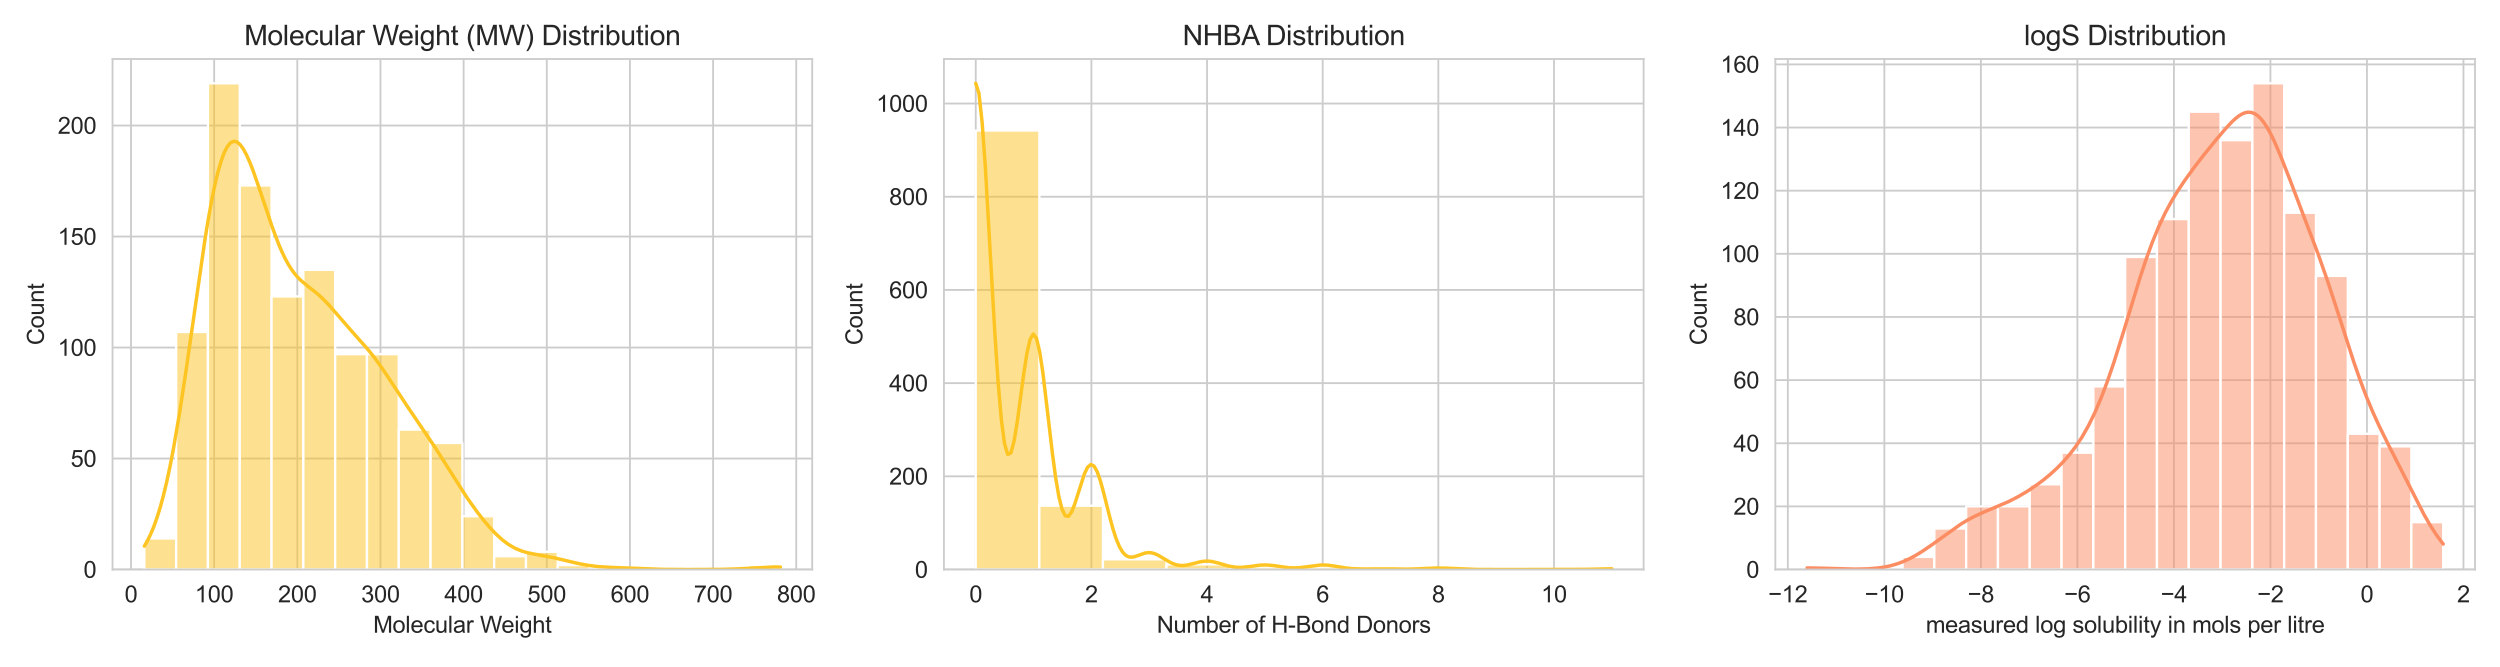 <?xml version="1.0" encoding="utf-8" standalone="no"?>
<!DOCTYPE svg PUBLIC "-//W3C//DTD SVG 1.1//EN"
  "http://www.w3.org/Graphics/SVG/1.1/DTD/svg11.dtd">
<svg xmlns:xlink="http://www.w3.org/1999/xlink" width="1080pt" height="288pt" viewBox="0 0 1080 288" xmlns="http://www.w3.org/2000/svg" version="1.1">
 <defs>
  <style type="text/css">*{stroke-linejoin: round; stroke-linecap: butt}</style>
 </defs>
 <g id="figure_1">
  <g id="patch_1">
   <path d="M 0 288 
L 1080 288 
L 1080 0 
L 0 0 
z
" style="fill: #ffffff"/>
  </g>
  <g id="axes_1">
   <g id="patch_2">
    <path d="M 48.62 246.04 
L 350.874 246.04 
L 350.874 25.496 
L 48.62 25.496 
z
" style="fill: #ffffff"/>
   </g>
   <g id="matplotlib.axis_1">
    <g id="xtick_1">
     <g id="line2d_1">
      <path d="M 56.596 246.04 
L 56.596 25.496 
" clip-path="url(#pcbe92824fb)" style="fill: none; stroke: #cccccc; stroke-width: 0.8; stroke-linecap: round"/>
     </g>
     <g id="text_1">
      <!-- 0 -->
      <g style="fill: #262626" transform="translate(53.815 260.198) scale(0.1 -0.1)">
       <defs>
        <path id="ArialMT-30" d="M 266 2259 
Q 266 3072 433 3567 
Q 600 4063 929 4331 
Q 1259 4600 1759 4600 
Q 2128 4600 2406 4451 
Q 2684 4303 2865 4023 
Q 3047 3744 3150 3342 
Q 3253 2941 3253 2259 
Q 3253 1453 3087 958 
Q 2922 463 2592 192 
Q 2263 -78 1759 -78 
Q 1097 -78 719 397 
Q 266 969 266 2259 
z
M 844 2259 
Q 844 1131 1108 757 
Q 1372 384 1759 384 
Q 2147 384 2411 759 
Q 2675 1134 2675 2259 
Q 2675 3391 2411 3762 
Q 2147 4134 1753 4134 
Q 1366 4134 1134 3806 
Q 844 3388 844 2259 
z
" transform="scale(0.016)"/>
       </defs>
       <use xlink:href="#ArialMT-30"/>
      </g>
     </g>
    </g>
    <g id="xtick_2">
     <g id="line2d_2">
      <path d="M 92.519 246.04 
L 92.519 25.496 
" clip-path="url(#pcbe92824fb)" style="fill: none; stroke: #cccccc; stroke-width: 0.8; stroke-linecap: round"/>
     </g>
     <g id="text_2">
      <!-- 100 -->
      <g style="fill: #262626" transform="translate(84.177 260.198) scale(0.1 -0.1)">
       <defs>
        <path id="ArialMT-31" d="M 2384 0 
L 1822 0 
L 1822 3584 
Q 1619 3391 1289 3197 
Q 959 3003 697 2906 
L 697 3450 
Q 1169 3672 1522 3987 
Q 1875 4303 2022 4600 
L 2384 4600 
L 2384 0 
z
" transform="scale(0.016)"/>
       </defs>
       <use xlink:href="#ArialMT-31"/>
       <use xlink:href="#ArialMT-30" transform="translate(55.615 0)"/>
       <use xlink:href="#ArialMT-30" transform="translate(111.23 0)"/>
      </g>
     </g>
    </g>
    <g id="xtick_3">
     <g id="line2d_3">
      <path d="M 128.441 246.04 
L 128.441 25.496 
" clip-path="url(#pcbe92824fb)" style="fill: none; stroke: #cccccc; stroke-width: 0.8; stroke-linecap: round"/>
     </g>
     <g id="text_3">
      <!-- 200 -->
      <g style="fill: #262626" transform="translate(120.1 260.198) scale(0.1 -0.1)">
       <defs>
        <path id="ArialMT-32" d="M 3222 541 
L 3222 0 
L 194 0 
Q 188 203 259 391 
Q 375 700 629 1000 
Q 884 1300 1366 1694 
Q 2113 2306 2375 2664 
Q 2638 3022 2638 3341 
Q 2638 3675 2398 3904 
Q 2159 4134 1775 4134 
Q 1369 4134 1125 3890 
Q 881 3647 878 3216 
L 300 3275 
Q 359 3922 746 4261 
Q 1134 4600 1788 4600 
Q 2447 4600 2831 4234 
Q 3216 3869 3216 3328 
Q 3216 3053 3103 2787 
Q 2991 2522 2730 2228 
Q 2469 1934 1863 1422 
Q 1356 997 1212 845 
Q 1069 694 975 541 
L 3222 541 
z
" transform="scale(0.016)"/>
       </defs>
       <use xlink:href="#ArialMT-32"/>
       <use xlink:href="#ArialMT-30" transform="translate(55.615 0)"/>
       <use xlink:href="#ArialMT-30" transform="translate(111.23 0)"/>
      </g>
     </g>
    </g>
    <g id="xtick_4">
     <g id="line2d_4">
      <path d="M 164.364 246.04 
L 164.364 25.496 
" clip-path="url(#pcbe92824fb)" style="fill: none; stroke: #cccccc; stroke-width: 0.8; stroke-linecap: round"/>
     </g>
     <g id="text_4">
      <!-- 300 -->
      <g style="fill: #262626" transform="translate(156.023 260.198) scale(0.1 -0.1)">
       <defs>
        <path id="ArialMT-33" d="M 269 1209 
L 831 1284 
Q 928 806 1161 595 
Q 1394 384 1728 384 
Q 2125 384 2398 659 
Q 2672 934 2672 1341 
Q 2672 1728 2419 1979 
Q 2166 2231 1775 2231 
Q 1616 2231 1378 2169 
L 1441 2663 
Q 1497 2656 1531 2656 
Q 1891 2656 2178 2843 
Q 2466 3031 2466 3422 
Q 2466 3731 2256 3934 
Q 2047 4138 1716 4138 
Q 1388 4138 1169 3931 
Q 950 3725 888 3313 
L 325 3413 
Q 428 3978 793 4289 
Q 1159 4600 1703 4600 
Q 2078 4600 2393 4439 
Q 2709 4278 2876 4000 
Q 3044 3722 3044 3409 
Q 3044 3113 2884 2869 
Q 2725 2625 2413 2481 
Q 2819 2388 3044 2092 
Q 3269 1797 3269 1353 
Q 3269 753 2831 336 
Q 2394 -81 1725 -81 
Q 1122 -81 723 278 
Q 325 638 269 1209 
z
" transform="scale(0.016)"/>
       </defs>
       <use xlink:href="#ArialMT-33"/>
       <use xlink:href="#ArialMT-30" transform="translate(55.615 0)"/>
       <use xlink:href="#ArialMT-30" transform="translate(111.23 0)"/>
      </g>
     </g>
    </g>
    <g id="xtick_5">
     <g id="line2d_5">
      <path d="M 200.287 246.04 
L 200.287 25.496 
" clip-path="url(#pcbe92824fb)" style="fill: none; stroke: #cccccc; stroke-width: 0.8; stroke-linecap: round"/>
     </g>
     <g id="text_5">
      <!-- 400 -->
      <g style="fill: #262626" transform="translate(191.946 260.198) scale(0.1 -0.1)">
       <defs>
        <path id="ArialMT-34" d="M 2069 0 
L 2069 1097 
L 81 1097 
L 81 1613 
L 2172 4581 
L 2631 4581 
L 2631 1613 
L 3250 1613 
L 3250 1097 
L 2631 1097 
L 2631 0 
L 2069 0 
z
M 2069 1613 
L 2069 3678 
L 634 1613 
L 2069 1613 
z
" transform="scale(0.016)"/>
       </defs>
       <use xlink:href="#ArialMT-34"/>
       <use xlink:href="#ArialMT-30" transform="translate(55.615 0)"/>
       <use xlink:href="#ArialMT-30" transform="translate(111.23 0)"/>
      </g>
     </g>
    </g>
    <g id="xtick_6">
     <g id="line2d_6">
      <path d="M 236.21 246.04 
L 236.21 25.496 
" clip-path="url(#pcbe92824fb)" style="fill: none; stroke: #cccccc; stroke-width: 0.8; stroke-linecap: round"/>
     </g>
     <g id="text_6">
      <!-- 500 -->
      <g style="fill: #262626" transform="translate(227.869 260.198) scale(0.1 -0.1)">
       <defs>
        <path id="ArialMT-35" d="M 266 1200 
L 856 1250 
Q 922 819 1161 601 
Q 1400 384 1738 384 
Q 2144 384 2425 690 
Q 2706 997 2706 1503 
Q 2706 1984 2436 2262 
Q 2166 2541 1728 2541 
Q 1456 2541 1237 2417 
Q 1019 2294 894 2097 
L 366 2166 
L 809 4519 
L 3088 4519 
L 3088 3981 
L 1259 3981 
L 1013 2750 
Q 1425 3038 1878 3038 
Q 2478 3038 2890 2622 
Q 3303 2206 3303 1553 
Q 3303 931 2941 478 
Q 2500 -78 1738 -78 
Q 1113 -78 717 272 
Q 322 622 266 1200 
z
" transform="scale(0.016)"/>
       </defs>
       <use xlink:href="#ArialMT-35"/>
       <use xlink:href="#ArialMT-30" transform="translate(55.615 0)"/>
       <use xlink:href="#ArialMT-30" transform="translate(111.23 0)"/>
      </g>
     </g>
    </g>
    <g id="xtick_7">
     <g id="line2d_7">
      <path d="M 272.133 246.04 
L 272.133 25.496 
" clip-path="url(#pcbe92824fb)" style="fill: none; stroke: #cccccc; stroke-width: 0.8; stroke-linecap: round"/>
     </g>
     <g id="text_7">
      <!-- 600 -->
      <g style="fill: #262626" transform="translate(263.792 260.198) scale(0.1 -0.1)">
       <defs>
        <path id="ArialMT-36" d="M 3184 3459 
L 2625 3416 
Q 2550 3747 2413 3897 
Q 2184 4138 1850 4138 
Q 1581 4138 1378 3988 
Q 1113 3794 959 3422 
Q 806 3050 800 2363 
Q 1003 2672 1297 2822 
Q 1591 2972 1913 2972 
Q 2475 2972 2870 2558 
Q 3266 2144 3266 1488 
Q 3266 1056 3080 686 
Q 2894 316 2569 119 
Q 2244 -78 1831 -78 
Q 1128 -78 684 439 
Q 241 956 241 2144 
Q 241 3472 731 4075 
Q 1159 4600 1884 4600 
Q 2425 4600 2770 4297 
Q 3116 3994 3184 3459 
z
M 888 1484 
Q 888 1194 1011 928 
Q 1134 663 1356 523 
Q 1578 384 1822 384 
Q 2178 384 2434 671 
Q 2691 959 2691 1453 
Q 2691 1928 2437 2201 
Q 2184 2475 1800 2475 
Q 1419 2475 1153 2201 
Q 888 1928 888 1484 
z
" transform="scale(0.016)"/>
       </defs>
       <use xlink:href="#ArialMT-36"/>
       <use xlink:href="#ArialMT-30" transform="translate(55.615 0)"/>
       <use xlink:href="#ArialMT-30" transform="translate(111.23 0)"/>
      </g>
     </g>
    </g>
    <g id="xtick_8">
     <g id="line2d_8">
      <path d="M 308.056 246.04 
L 308.056 25.496 
" clip-path="url(#pcbe92824fb)" style="fill: none; stroke: #cccccc; stroke-width: 0.8; stroke-linecap: round"/>
     </g>
     <g id="text_8">
      <!-- 700 -->
      <g style="fill: #262626" transform="translate(299.714 260.198) scale(0.1 -0.1)">
       <defs>
        <path id="ArialMT-37" d="M 303 3981 
L 303 4522 
L 3269 4522 
L 3269 4084 
Q 2831 3619 2401 2847 
Q 1972 2075 1738 1259 
Q 1569 684 1522 0 
L 944 0 
Q 953 541 1156 1306 
Q 1359 2072 1739 2783 
Q 2119 3494 2547 3981 
L 303 3981 
z
" transform="scale(0.016)"/>
       </defs>
       <use xlink:href="#ArialMT-37"/>
       <use xlink:href="#ArialMT-30" transform="translate(55.615 0)"/>
       <use xlink:href="#ArialMT-30" transform="translate(111.23 0)"/>
      </g>
     </g>
    </g>
    <g id="xtick_9">
     <g id="line2d_9">
      <path d="M 343.979 246.04 
L 343.979 25.496 
" clip-path="url(#pcbe92824fb)" style="fill: none; stroke: #cccccc; stroke-width: 0.8; stroke-linecap: round"/>
     </g>
     <g id="text_9">
      <!-- 800 -->
      <g style="fill: #262626" transform="translate(335.637 260.198) scale(0.1 -0.1)">
       <defs>
        <path id="ArialMT-38" d="M 1131 2484 
Q 781 2613 612 2850 
Q 444 3088 444 3419 
Q 444 3919 803 4259 
Q 1163 4600 1759 4600 
Q 2359 4600 2725 4251 
Q 3091 3903 3091 3403 
Q 3091 3084 2923 2848 
Q 2756 2613 2416 2484 
Q 2838 2347 3058 2040 
Q 3278 1734 3278 1309 
Q 3278 722 2862 322 
Q 2447 -78 1769 -78 
Q 1091 -78 675 323 
Q 259 725 259 1325 
Q 259 1772 486 2073 
Q 713 2375 1131 2484 
z
M 1019 3438 
Q 1019 3113 1228 2906 
Q 1438 2700 1772 2700 
Q 2097 2700 2305 2904 
Q 2513 3109 2513 3406 
Q 2513 3716 2298 3927 
Q 2084 4138 1766 4138 
Q 1444 4138 1231 3931 
Q 1019 3725 1019 3438 
z
M 838 1322 
Q 838 1081 952 856 
Q 1066 631 1291 507 
Q 1516 384 1775 384 
Q 2178 384 2440 643 
Q 2703 903 2703 1303 
Q 2703 1709 2433 1975 
Q 2163 2241 1756 2241 
Q 1359 2241 1098 1978 
Q 838 1716 838 1322 
z
" transform="scale(0.016)"/>
       </defs>
       <use xlink:href="#ArialMT-38"/>
       <use xlink:href="#ArialMT-30" transform="translate(55.615 0)"/>
       <use xlink:href="#ArialMT-30" transform="translate(111.23 0)"/>
      </g>
     </g>
    </g>
    <g id="text_10">
     <!-- Molecular Weight -->
     <g style="fill: #262626" transform="translate(161.211 273.343) scale(0.1 -0.1)">
      <defs>
       <path id="ArialMT-4d" d="M 475 0 
L 475 4581 
L 1388 4581 
L 2472 1338 
Q 2622 884 2691 659 
Q 2769 909 2934 1394 
L 4031 4581 
L 4847 4581 
L 4847 0 
L 4263 0 
L 4263 3834 
L 2931 0 
L 2384 0 
L 1059 3900 
L 1059 0 
L 475 0 
z
" transform="scale(0.016)"/>
       <path id="ArialMT-6f" d="M 213 1659 
Q 213 2581 725 3025 
Q 1153 3394 1769 3394 
Q 2453 3394 2887 2945 
Q 3322 2497 3322 1706 
Q 3322 1066 3130 698 
Q 2938 331 2570 128 
Q 2203 -75 1769 -75 
Q 1072 -75 642 372 
Q 213 819 213 1659 
z
M 791 1659 
Q 791 1022 1069 705 
Q 1347 388 1769 388 
Q 2188 388 2466 706 
Q 2744 1025 2744 1678 
Q 2744 2294 2464 2611 
Q 2184 2928 1769 2928 
Q 1347 2928 1069 2612 
Q 791 2297 791 1659 
z
" transform="scale(0.016)"/>
       <path id="ArialMT-6c" d="M 409 0 
L 409 4581 
L 972 4581 
L 972 0 
L 409 0 
z
" transform="scale(0.016)"/>
       <path id="ArialMT-65" d="M 2694 1069 
L 3275 997 
Q 3138 488 2766 206 
Q 2394 -75 1816 -75 
Q 1088 -75 661 373 
Q 234 822 234 1631 
Q 234 2469 665 2931 
Q 1097 3394 1784 3394 
Q 2450 3394 2872 2941 
Q 3294 2488 3294 1666 
Q 3294 1616 3291 1516 
L 816 1516 
Q 847 969 1125 678 
Q 1403 388 1819 388 
Q 2128 388 2347 550 
Q 2566 713 2694 1069 
z
M 847 1978 
L 2700 1978 
Q 2663 2397 2488 2606 
Q 2219 2931 1791 2931 
Q 1403 2931 1139 2672 
Q 875 2413 847 1978 
z
" transform="scale(0.016)"/>
       <path id="ArialMT-63" d="M 2588 1216 
L 3141 1144 
Q 3050 572 2676 248 
Q 2303 -75 1759 -75 
Q 1078 -75 664 370 
Q 250 816 250 1647 
Q 250 2184 428 2587 
Q 606 2991 970 3192 
Q 1334 3394 1763 3394 
Q 2303 3394 2647 3120 
Q 2991 2847 3088 2344 
L 2541 2259 
Q 2463 2594 2264 2762 
Q 2066 2931 1784 2931 
Q 1359 2931 1093 2626 
Q 828 2322 828 1663 
Q 828 994 1084 691 
Q 1341 388 1753 388 
Q 2084 388 2306 591 
Q 2528 794 2588 1216 
z
" transform="scale(0.016)"/>
       <path id="ArialMT-75" d="M 2597 0 
L 2597 488 
Q 2209 -75 1544 -75 
Q 1250 -75 995 37 
Q 741 150 617 320 
Q 494 491 444 738 
Q 409 903 409 1263 
L 409 3319 
L 972 3319 
L 972 1478 
Q 972 1038 1006 884 
Q 1059 663 1231 536 
Q 1403 409 1656 409 
Q 1909 409 2131 539 
Q 2353 669 2445 892 
Q 2538 1116 2538 1541 
L 2538 3319 
L 3100 3319 
L 3100 0 
L 2597 0 
z
" transform="scale(0.016)"/>
       <path id="ArialMT-61" d="M 2588 409 
Q 2275 144 1986 34 
Q 1697 -75 1366 -75 
Q 819 -75 525 192 
Q 231 459 231 875 
Q 231 1119 342 1320 
Q 453 1522 633 1644 
Q 813 1766 1038 1828 
Q 1203 1872 1538 1913 
Q 2219 1994 2541 2106 
Q 2544 2222 2544 2253 
Q 2544 2597 2384 2738 
Q 2169 2928 1744 2928 
Q 1347 2928 1158 2789 
Q 969 2650 878 2297 
L 328 2372 
Q 403 2725 575 2942 
Q 747 3159 1072 3276 
Q 1397 3394 1825 3394 
Q 2250 3394 2515 3294 
Q 2781 3194 2906 3042 
Q 3031 2891 3081 2659 
Q 3109 2516 3109 2141 
L 3109 1391 
Q 3109 606 3145 398 
Q 3181 191 3288 0 
L 2700 0 
Q 2613 175 2588 409 
z
M 2541 1666 
Q 2234 1541 1622 1453 
Q 1275 1403 1131 1340 
Q 988 1278 909 1158 
Q 831 1038 831 891 
Q 831 666 1001 516 
Q 1172 366 1500 366 
Q 1825 366 2078 508 
Q 2331 650 2450 897 
Q 2541 1088 2541 1459 
L 2541 1666 
z
" transform="scale(0.016)"/>
       <path id="ArialMT-72" d="M 416 0 
L 416 3319 
L 922 3319 
L 922 2816 
Q 1116 3169 1280 3281 
Q 1444 3394 1641 3394 
Q 1925 3394 2219 3213 
L 2025 2691 
Q 1819 2813 1613 2813 
Q 1428 2813 1281 2702 
Q 1134 2591 1072 2394 
Q 978 2094 978 1738 
L 978 0 
L 416 0 
z
" transform="scale(0.016)"/>
       <path id="ArialMT-20" transform="scale(0.016)"/>
       <path id="ArialMT-57" d="M 1294 0 
L 78 4581 
L 700 4581 
L 1397 1578 
Q 1509 1106 1591 641 
Q 1766 1375 1797 1488 
L 2669 4581 
L 3400 4581 
L 4056 2263 
Q 4303 1400 4413 641 
Q 4500 1075 4641 1638 
L 5359 4581 
L 5969 4581 
L 4713 0 
L 4128 0 
L 3163 3491 
Q 3041 3928 3019 4028 
Q 2947 3713 2884 3491 
L 1913 0 
L 1294 0 
z
" transform="scale(0.016)"/>
       <path id="ArialMT-69" d="M 425 3934 
L 425 4581 
L 988 4581 
L 988 3934 
L 425 3934 
z
M 425 0 
L 425 3319 
L 988 3319 
L 988 0 
L 425 0 
z
" transform="scale(0.016)"/>
       <path id="ArialMT-67" d="M 319 -275 
L 866 -356 
Q 900 -609 1056 -725 
Q 1266 -881 1628 -881 
Q 2019 -881 2231 -725 
Q 2444 -569 2519 -288 
Q 2563 -116 2559 434 
Q 2191 0 1641 0 
Q 956 0 581 494 
Q 206 988 206 1678 
Q 206 2153 378 2554 
Q 550 2956 876 3175 
Q 1203 3394 1644 3394 
Q 2231 3394 2613 2919 
L 2613 3319 
L 3131 3319 
L 3131 450 
Q 3131 -325 2973 -648 
Q 2816 -972 2473 -1159 
Q 2131 -1347 1631 -1347 
Q 1038 -1347 672 -1080 
Q 306 -813 319 -275 
z
M 784 1719 
Q 784 1066 1043 766 
Q 1303 466 1694 466 
Q 2081 466 2343 764 
Q 2606 1063 2606 1700 
Q 2606 2309 2336 2618 
Q 2066 2928 1684 2928 
Q 1309 2928 1046 2623 
Q 784 2319 784 1719 
z
" transform="scale(0.016)"/>
       <path id="ArialMT-68" d="M 422 0 
L 422 4581 
L 984 4581 
L 984 2938 
Q 1378 3394 1978 3394 
Q 2347 3394 2619 3248 
Q 2891 3103 3008 2847 
Q 3125 2591 3125 2103 
L 3125 0 
L 2563 0 
L 2563 2103 
Q 2563 2525 2380 2717 
Q 2197 2909 1863 2909 
Q 1613 2909 1392 2779 
Q 1172 2650 1078 2428 
Q 984 2206 984 1816 
L 984 0 
L 422 0 
z
" transform="scale(0.016)"/>
       <path id="ArialMT-74" d="M 1650 503 
L 1731 6 
Q 1494 -44 1306 -44 
Q 1000 -44 831 53 
Q 663 150 594 308 
Q 525 466 525 972 
L 525 2881 
L 113 2881 
L 113 3319 
L 525 3319 
L 525 4141 
L 1084 4478 
L 1084 3319 
L 1650 3319 
L 1650 2881 
L 1084 2881 
L 1084 941 
Q 1084 700 1114 631 
Q 1144 563 1211 522 
Q 1278 481 1403 481 
Q 1497 481 1650 503 
z
" transform="scale(0.016)"/>
      </defs>
      <use xlink:href="#ArialMT-4d"/>
      <use xlink:href="#ArialMT-6f" transform="translate(83.301 0)"/>
      <use xlink:href="#ArialMT-6c" transform="translate(138.916 0)"/>
      <use xlink:href="#ArialMT-65" transform="translate(161.133 0)"/>
      <use xlink:href="#ArialMT-63" transform="translate(216.748 0)"/>
      <use xlink:href="#ArialMT-75" transform="translate(266.748 0)"/>
      <use xlink:href="#ArialMT-6c" transform="translate(322.363 0)"/>
      <use xlink:href="#ArialMT-61" transform="translate(344.58 0)"/>
      <use xlink:href="#ArialMT-72" transform="translate(400.195 0)"/>
      <use xlink:href="#ArialMT-20" transform="translate(433.496 0)"/>
      <use xlink:href="#ArialMT-57" transform="translate(461.279 0)"/>
      <use xlink:href="#ArialMT-65" transform="translate(553.914 0)"/>
      <use xlink:href="#ArialMT-69" transform="translate(609.529 0)"/>
      <use xlink:href="#ArialMT-67" transform="translate(631.746 0)"/>
      <use xlink:href="#ArialMT-68" transform="translate(687.361 0)"/>
      <use xlink:href="#ArialMT-74" transform="translate(742.977 0)"/>
     </g>
    </g>
   </g>
   <g id="matplotlib.axis_2">
    <g id="ytick_1">
     <g id="line2d_10">
      <path d="M 48.62 246.04 
L 350.874 246.04 
" clip-path="url(#pcbe92824fb)" style="fill: none; stroke: #cccccc; stroke-width: 0.8; stroke-linecap: round"/>
     </g>
     <g id="text_11">
      <!-- 0 -->
      <g style="fill: #262626" transform="translate(36.059 249.619) scale(0.1 -0.1)">
       <use xlink:href="#ArialMT-30"/>
      </g>
     </g>
    </g>
    <g id="ytick_2">
     <g id="line2d_11">
      <path d="M 48.62 198.085 
L 350.874 198.085 
" clip-path="url(#pcbe92824fb)" style="fill: none; stroke: #cccccc; stroke-width: 0.8; stroke-linecap: round"/>
     </g>
     <g id="text_12">
      <!-- 50 -->
      <g style="fill: #262626" transform="translate(30.498 201.664) scale(0.1 -0.1)">
       <use xlink:href="#ArialMT-35"/>
       <use xlink:href="#ArialMT-30" transform="translate(55.615 0)"/>
      </g>
     </g>
    </g>
    <g id="ytick_3">
     <g id="line2d_12">
      <path d="M 48.62 150.131 
L 350.874 150.131 
" clip-path="url(#pcbe92824fb)" style="fill: none; stroke: #cccccc; stroke-width: 0.8; stroke-linecap: round"/>
     </g>
     <g id="text_13">
      <!-- 100 -->
      <g style="fill: #262626" transform="translate(24.937 153.709) scale(0.1 -0.1)">
       <use xlink:href="#ArialMT-31"/>
       <use xlink:href="#ArialMT-30" transform="translate(55.615 0)"/>
       <use xlink:href="#ArialMT-30" transform="translate(111.23 0)"/>
      </g>
     </g>
    </g>
    <g id="ytick_4">
     <g id="line2d_13">
      <path d="M 48.62 102.176 
L 350.874 102.176 
" clip-path="url(#pcbe92824fb)" style="fill: none; stroke: #cccccc; stroke-width: 0.8; stroke-linecap: round"/>
     </g>
     <g id="text_14">
      <!-- 150 -->
      <g style="fill: #262626" transform="translate(24.937 105.755) scale(0.1 -0.1)">
       <use xlink:href="#ArialMT-31"/>
       <use xlink:href="#ArialMT-35" transform="translate(55.615 0)"/>
       <use xlink:href="#ArialMT-30" transform="translate(111.23 0)"/>
      </g>
     </g>
    </g>
    <g id="ytick_5">
     <g id="line2d_14">
      <path d="M 48.62 54.221 
L 350.874 54.221 
" clip-path="url(#pcbe92824fb)" style="fill: none; stroke: #cccccc; stroke-width: 0.8; stroke-linecap: round"/>
     </g>
     <g id="text_15">
      <!-- 200 -->
      <g style="fill: #262626" transform="translate(24.937 57.8) scale(0.1 -0.1)">
       <use xlink:href="#ArialMT-32"/>
       <use xlink:href="#ArialMT-30" transform="translate(55.615 0)"/>
       <use xlink:href="#ArialMT-30" transform="translate(111.23 0)"/>
      </g>
     </g>
    </g>
    <g id="text_16">
     <!-- Count -->
     <g style="fill: #262626" transform="translate(18.95 149.11) rotate(-90) scale(0.1 -0.1)">
      <defs>
       <path id="ArialMT-43" d="M 3763 1606 
L 4369 1453 
Q 4178 706 3683 314 
Q 3188 -78 2472 -78 
Q 1731 -78 1267 223 
Q 803 525 561 1097 
Q 319 1669 319 2325 
Q 319 3041 592 3573 
Q 866 4106 1370 4382 
Q 1875 4659 2481 4659 
Q 3169 4659 3637 4309 
Q 4106 3959 4291 3325 
L 3694 3184 
Q 3534 3684 3231 3912 
Q 2928 4141 2469 4141 
Q 1941 4141 1586 3887 
Q 1231 3634 1087 3207 
Q 944 2781 944 2328 
Q 944 1744 1114 1308 
Q 1284 872 1643 656 
Q 2003 441 2422 441 
Q 2931 441 3284 734 
Q 3638 1028 3763 1606 
z
" transform="scale(0.016)"/>
       <path id="ArialMT-6e" d="M 422 0 
L 422 3319 
L 928 3319 
L 928 2847 
Q 1294 3394 1984 3394 
Q 2284 3394 2536 3286 
Q 2788 3178 2913 3003 
Q 3038 2828 3088 2588 
Q 3119 2431 3119 2041 
L 3119 0 
L 2556 0 
L 2556 2019 
Q 2556 2363 2490 2533 
Q 2425 2703 2258 2804 
Q 2091 2906 1866 2906 
Q 1506 2906 1245 2678 
Q 984 2450 984 1813 
L 984 0 
L 422 0 
z
" transform="scale(0.016)"/>
      </defs>
      <use xlink:href="#ArialMT-43"/>
      <use xlink:href="#ArialMT-6f" transform="translate(72.217 0)"/>
      <use xlink:href="#ArialMT-75" transform="translate(127.832 0)"/>
      <use xlink:href="#ArialMT-6e" transform="translate(183.447 0)"/>
      <use xlink:href="#ArialMT-74" transform="translate(239.062 0)"/>
     </g>
    </g>
   </g>
   <g id="patch_3">
    <path d="M 62.359 246.04 
L 76.098 246.04 
L 76.098 232.613 
L 62.359 232.613 
z
" clip-path="url(#pcbe92824fb)" style="fill: #fdc422; fill-opacity: 0.5; stroke: #ffffff; stroke-linejoin: miter"/>
   </g>
   <g id="patch_4">
    <path d="M 76.098 246.04 
L 89.836 246.04 
L 89.836 143.417 
L 76.098 143.417 
z
" clip-path="url(#pcbe92824fb)" style="fill: #fdc422; fill-opacity: 0.5; stroke: #ffffff; stroke-linejoin: miter"/>
   </g>
   <g id="patch_5">
    <path d="M 89.836 246.04 
L 103.575 246.04 
L 103.575 35.998 
L 89.836 35.998 
z
" clip-path="url(#pcbe92824fb)" style="fill: #fdc422; fill-opacity: 0.5; stroke: #ffffff; stroke-linejoin: miter"/>
   </g>
   <g id="patch_6">
    <path d="M 103.575 246.04 
L 117.314 246.04 
L 117.314 80.117 
L 103.575 80.117 
z
" clip-path="url(#pcbe92824fb)" style="fill: #fdc422; fill-opacity: 0.5; stroke: #ffffff; stroke-linejoin: miter"/>
   </g>
   <g id="patch_7">
    <path d="M 117.314 246.04 
L 131.053 246.04 
L 131.053 128.071 
L 117.314 128.071 
z
" clip-path="url(#pcbe92824fb)" style="fill: #fdc422; fill-opacity: 0.5; stroke: #ffffff; stroke-linejoin: miter"/>
   </g>
   <g id="patch_8">
    <path d="M 131.053 246.04 
L 144.792 246.04 
L 144.792 116.562 
L 131.053 116.562 
z
" clip-path="url(#pcbe92824fb)" style="fill: #fdc422; fill-opacity: 0.5; stroke: #ffffff; stroke-linejoin: miter"/>
   </g>
   <g id="patch_9">
    <path d="M 144.792 246.04 
L 158.531 246.04 
L 158.531 153.008 
L 144.792 153.008 
z
" clip-path="url(#pcbe92824fb)" style="fill: #fdc422; fill-opacity: 0.5; stroke: #ffffff; stroke-linejoin: miter"/>
   </g>
   <g id="patch_10">
    <path d="M 158.531 246.04 
L 172.269 246.04 
L 172.269 153.008 
L 158.531 153.008 
z
" clip-path="url(#pcbe92824fb)" style="fill: #fdc422; fill-opacity: 0.5; stroke: #ffffff; stroke-linejoin: miter"/>
   </g>
   <g id="patch_11">
    <path d="M 172.269 246.04 
L 186.008 246.04 
L 186.008 185.617 
L 172.269 185.617 
z
" clip-path="url(#pcbe92824fb)" style="fill: #fdc422; fill-opacity: 0.5; stroke: #ffffff; stroke-linejoin: miter"/>
   </g>
   <g id="patch_12">
    <path d="M 186.008 246.04 
L 199.747 246.04 
L 199.747 191.372 
L 186.008 191.372 
z
" clip-path="url(#pcbe92824fb)" style="fill: #fdc422; fill-opacity: 0.5; stroke: #ffffff; stroke-linejoin: miter"/>
   </g>
   <g id="patch_13">
    <path d="M 199.747 246.04 
L 213.486 246.04 
L 213.486 223.022 
L 199.747 223.022 
z
" clip-path="url(#pcbe92824fb)" style="fill: #fdc422; fill-opacity: 0.5; stroke: #ffffff; stroke-linejoin: miter"/>
   </g>
   <g id="patch_14">
    <path d="M 213.486 246.04 
L 227.225 246.04 
L 227.225 240.285 
L 213.486 240.285 
z
" clip-path="url(#pcbe92824fb)" style="fill: #fdc422; fill-opacity: 0.5; stroke: #ffffff; stroke-linejoin: miter"/>
   </g>
   <g id="patch_15">
    <path d="M 227.225 246.04 
L 240.963 246.04 
L 240.963 238.367 
L 227.225 238.367 
z
" clip-path="url(#pcbe92824fb)" style="fill: #fdc422; fill-opacity: 0.5; stroke: #ffffff; stroke-linejoin: miter"/>
   </g>
   <g id="patch_16">
    <path d="M 240.963 246.04 
L 254.702 246.04 
L 254.702 244.122 
L 240.963 244.122 
z
" clip-path="url(#pcbe92824fb)" style="fill: #fdc422; fill-opacity: 0.5; stroke: #ffffff; stroke-linejoin: miter"/>
   </g>
   <g id="patch_17">
    <path d="M 254.702 246.04 
L 268.441 246.04 
L 268.441 245.081 
L 254.702 245.081 
z
" clip-path="url(#pcbe92824fb)" style="fill: #fdc422; fill-opacity: 0.5; stroke: #ffffff; stroke-linejoin: miter"/>
   </g>
   <g id="patch_18">
    <path d="M 268.441 246.04 
L 282.18 246.04 
L 282.18 246.04 
L 268.441 246.04 
z
" clip-path="url(#pcbe92824fb)" style="fill: #fdc422; fill-opacity: 0.5; stroke: #ffffff; stroke-linejoin: miter"/>
   </g>
   <g id="patch_19">
    <path d="M 282.18 246.04 
L 295.919 246.04 
L 295.919 246.04 
L 282.18 246.04 
z
" clip-path="url(#pcbe92824fb)" style="fill: #fdc422; fill-opacity: 0.5; stroke: #ffffff; stroke-linejoin: miter"/>
   </g>
   <g id="patch_20">
    <path d="M 295.919 246.04 
L 309.657 246.04 
L 309.657 246.04 
L 295.919 246.04 
z
" clip-path="url(#pcbe92824fb)" style="fill: #fdc422; fill-opacity: 0.5; stroke: #ffffff; stroke-linejoin: miter"/>
   </g>
   <g id="patch_21">
    <path d="M 309.657 246.04 
L 323.396 246.04 
L 323.396 246.04 
L 309.657 246.04 
z
" clip-path="url(#pcbe92824fb)" style="fill: #fdc422; fill-opacity: 0.5; stroke: #ffffff; stroke-linejoin: miter"/>
   </g>
   <g id="patch_22">
    <path d="M 323.396 246.04 
L 337.135 246.04 
L 337.135 244.122 
L 323.396 244.122 
z
" clip-path="url(#pcbe92824fb)" style="fill: #fdc422; fill-opacity: 0.5; stroke: #ffffff; stroke-linejoin: miter"/>
   </g>
   <g id="line2d_15">
    <path d="M 62.359 235.921 
L 63.74 233.521 
L 65.12 230.678 
L 66.501 227.341 
L 67.882 223.459 
L 69.263 218.988 
L 70.644 213.889 
L 72.024 208.137 
L 73.405 201.718 
L 74.786 194.637 
L 77.547 178.608 
L 80.309 160.504 
L 88.594 103.162 
L 89.975 94.763 
L 91.355 87.104 
L 92.736 80.305 
L 94.117 74.466 
L 95.498 69.655 
L 96.878 65.912 
L 98.259 63.243 
L 99.64 61.628 
L 101.021 61.019 
L 102.402 61.347 
L 103.782 62.523 
L 105.163 64.449 
L 106.544 67.019 
L 107.925 70.122 
L 109.306 73.65 
L 112.067 81.554 
L 117.59 98.076 
L 120.352 105.413 
L 121.733 108.644 
L 123.113 111.54 
L 124.494 114.089 
L 125.875 116.296 
L 127.256 118.185 
L 128.637 119.793 
L 130.017 121.172 
L 132.779 123.488 
L 136.921 126.746 
L 139.683 129.257 
L 142.444 132.146 
L 146.587 136.923 
L 152.11 143.276 
L 159.014 151.061 
L 161.775 154.517 
L 164.537 158.304 
L 168.679 164.48 
L 175.583 174.98 
L 188.01 193.381 
L 201.818 215.114 
L 205.96 220.929 
L 208.722 224.498 
L 211.484 227.773 
L 214.245 230.7 
L 217.007 233.215 
L 219.768 235.272 
L 222.53 236.859 
L 225.291 238.014 
L 228.053 238.824 
L 232.195 239.652 
L 239.099 240.913 
L 244.622 242.215 
L 250.146 243.513 
L 254.288 244.263 
L 258.43 244.761 
L 263.953 245.117 
L 286.046 245.959 
L 297.092 246.036 
L 312.281 245.964 
L 319.185 245.725 
L 334.374 244.935 
L 337.135 244.984 
L 337.135 244.984 
" clip-path="url(#pcbe92824fb)" style="fill: none; stroke: #fdc422; stroke-width: 1.5; stroke-linecap: round"/>
   </g>
   <g id="patch_23">
    <path d="M 48.62 246.04 
L 48.62 25.496 
" style="fill: none; stroke: #cccccc; stroke-width: 0.8; stroke-linejoin: miter; stroke-linecap: square"/>
   </g>
   <g id="patch_24">
    <path d="M 350.874 246.04 
L 350.874 25.496 
" style="fill: none; stroke: #cccccc; stroke-width: 0.8; stroke-linejoin: miter; stroke-linecap: square"/>
   </g>
   <g id="patch_25">
    <path d="M 48.62 246.04 
L 350.874 246.04 
" style="fill: none; stroke: #cccccc; stroke-width: 0.8; stroke-linejoin: miter; stroke-linecap: square"/>
   </g>
   <g id="patch_26">
    <path d="M 48.62 25.496 
L 350.874 25.496 
" style="fill: none; stroke: #cccccc; stroke-width: 0.8; stroke-linejoin: miter; stroke-linecap: square"/>
   </g>
   <g id="text_17">
    <!-- Molecular Weight (MW) Distribution -->
    <g style="fill: #262626" transform="translate(105.503 19.496) scale(0.12 -0.12)">
     <defs>
      <path id="ArialMT-28" d="M 1497 -1347 
Q 1031 -759 709 28 
Q 388 816 388 1659 
Q 388 2403 628 3084 
Q 909 3875 1497 4659 
L 1900 4659 
Q 1522 4009 1400 3731 
Q 1209 3300 1100 2831 
Q 966 2247 966 1656 
Q 966 153 1900 -1347 
L 1497 -1347 
z
" transform="scale(0.016)"/>
      <path id="ArialMT-29" d="M 791 -1347 
L 388 -1347 
Q 1322 153 1322 1656 
Q 1322 2244 1188 2822 
Q 1081 3291 891 3722 
Q 769 4003 388 4659 
L 791 4659 
Q 1378 3875 1659 3084 
Q 1900 2403 1900 1659 
Q 1900 816 1576 28 
Q 1253 -759 791 -1347 
z
" transform="scale(0.016)"/>
      <path id="ArialMT-44" d="M 494 0 
L 494 4581 
L 2072 4581 
Q 2606 4581 2888 4516 
Q 3281 4425 3559 4188 
Q 3922 3881 4101 3404 
Q 4281 2928 4281 2316 
Q 4281 1794 4159 1391 
Q 4038 988 3847 723 
Q 3656 459 3429 307 
Q 3203 156 2883 78 
Q 2563 0 2147 0 
L 494 0 
z
M 1100 541 
L 2078 541 
Q 2531 541 2789 625 
Q 3047 709 3200 863 
Q 3416 1078 3536 1442 
Q 3656 1806 3656 2325 
Q 3656 3044 3420 3430 
Q 3184 3816 2847 3947 
Q 2603 4041 2063 4041 
L 1100 4041 
L 1100 541 
z
" transform="scale(0.016)"/>
      <path id="ArialMT-73" d="M 197 991 
L 753 1078 
Q 800 744 1014 566 
Q 1228 388 1613 388 
Q 2000 388 2187 545 
Q 2375 703 2375 916 
Q 2375 1106 2209 1216 
Q 2094 1291 1634 1406 
Q 1016 1563 777 1677 
Q 538 1791 414 1992 
Q 291 2194 291 2438 
Q 291 2659 392 2848 
Q 494 3038 669 3163 
Q 800 3259 1026 3326 
Q 1253 3394 1513 3394 
Q 1903 3394 2198 3281 
Q 2494 3169 2634 2976 
Q 2775 2784 2828 2463 
L 2278 2388 
Q 2241 2644 2061 2787 
Q 1881 2931 1553 2931 
Q 1166 2931 1000 2803 
Q 834 2675 834 2503 
Q 834 2394 903 2306 
Q 972 2216 1119 2156 
Q 1203 2125 1616 2013 
Q 2213 1853 2448 1751 
Q 2684 1650 2818 1456 
Q 2953 1263 2953 975 
Q 2953 694 2789 445 
Q 2625 197 2315 61 
Q 2006 -75 1616 -75 
Q 969 -75 630 194 
Q 291 463 197 991 
z
" transform="scale(0.016)"/>
      <path id="ArialMT-62" d="M 941 0 
L 419 0 
L 419 4581 
L 981 4581 
L 981 2947 
Q 1338 3394 1891 3394 
Q 2197 3394 2470 3270 
Q 2744 3147 2920 2923 
Q 3097 2700 3197 2384 
Q 3297 2069 3297 1709 
Q 3297 856 2875 390 
Q 2453 -75 1863 -75 
Q 1275 -75 941 416 
L 941 0 
z
M 934 1684 
Q 934 1088 1097 822 
Q 1363 388 1816 388 
Q 2184 388 2453 708 
Q 2722 1028 2722 1663 
Q 2722 2313 2464 2622 
Q 2206 2931 1841 2931 
Q 1472 2931 1203 2611 
Q 934 2291 934 1684 
z
" transform="scale(0.016)"/>
     </defs>
     <use xlink:href="#ArialMT-4d"/>
     <use xlink:href="#ArialMT-6f" transform="translate(83.301 0)"/>
     <use xlink:href="#ArialMT-6c" transform="translate(138.916 0)"/>
     <use xlink:href="#ArialMT-65" transform="translate(161.133 0)"/>
     <use xlink:href="#ArialMT-63" transform="translate(216.748 0)"/>
     <use xlink:href="#ArialMT-75" transform="translate(266.748 0)"/>
     <use xlink:href="#ArialMT-6c" transform="translate(322.363 0)"/>
     <use xlink:href="#ArialMT-61" transform="translate(344.58 0)"/>
     <use xlink:href="#ArialMT-72" transform="translate(400.195 0)"/>
     <use xlink:href="#ArialMT-20" transform="translate(433.496 0)"/>
     <use xlink:href="#ArialMT-57" transform="translate(461.279 0)"/>
     <use xlink:href="#ArialMT-65" transform="translate(553.914 0)"/>
     <use xlink:href="#ArialMT-69" transform="translate(609.529 0)"/>
     <use xlink:href="#ArialMT-67" transform="translate(631.746 0)"/>
     <use xlink:href="#ArialMT-68" transform="translate(687.361 0)"/>
     <use xlink:href="#ArialMT-74" transform="translate(742.977 0)"/>
     <use xlink:href="#ArialMT-20" transform="translate(770.76 0)"/>
     <use xlink:href="#ArialMT-28" transform="translate(798.543 0)"/>
     <use xlink:href="#ArialMT-4d" transform="translate(831.844 0)"/>
     <use xlink:href="#ArialMT-57" transform="translate(915.145 0)"/>
     <use xlink:href="#ArialMT-29" transform="translate(1009.529 0)"/>
     <use xlink:href="#ArialMT-20" transform="translate(1042.83 0)"/>
     <use xlink:href="#ArialMT-44" transform="translate(1070.613 0)"/>
     <use xlink:href="#ArialMT-69" transform="translate(1142.83 0)"/>
     <use xlink:href="#ArialMT-73" transform="translate(1165.047 0)"/>
     <use xlink:href="#ArialMT-74" transform="translate(1215.047 0)"/>
     <use xlink:href="#ArialMT-72" transform="translate(1242.83 0)"/>
     <use xlink:href="#ArialMT-69" transform="translate(1276.131 0)"/>
     <use xlink:href="#ArialMT-62" transform="translate(1298.348 0)"/>
     <use xlink:href="#ArialMT-75" transform="translate(1353.963 0)"/>
     <use xlink:href="#ArialMT-74" transform="translate(1409.578 0)"/>
     <use xlink:href="#ArialMT-69" transform="translate(1437.361 0)"/>
     <use xlink:href="#ArialMT-6f" transform="translate(1459.578 0)"/>
     <use xlink:href="#ArialMT-6e" transform="translate(1515.193 0)"/>
    </g>
   </g>
  </g>
  <g id="axes_2">
   <g id="patch_27">
    <path d="M 407.783 246.04 
L 710.037 246.04 
L 710.037 25.496 
L 407.783 25.496 
z
" style="fill: #ffffff"/>
   </g>
   <g id="matplotlib.axis_3">
    <g id="xtick_10">
     <g id="line2d_16">
      <path d="M 421.522 246.04 
L 421.522 25.496 
" clip-path="url(#pc3b65919fb)" style="fill: none; stroke: #cccccc; stroke-width: 0.8; stroke-linecap: round"/>
     </g>
     <g id="text_18">
      <!-- 0 -->
      <g style="fill: #262626" transform="translate(418.741 260.198) scale(0.1 -0.1)">
       <use xlink:href="#ArialMT-30"/>
      </g>
     </g>
    </g>
    <g id="xtick_11">
     <g id="line2d_17">
      <path d="M 471.481 246.04 
L 471.481 25.496 
" clip-path="url(#pc3b65919fb)" style="fill: none; stroke: #cccccc; stroke-width: 0.8; stroke-linecap: round"/>
     </g>
     <g id="text_19">
      <!-- 2 -->
      <g style="fill: #262626" transform="translate(468.701 260.198) scale(0.1 -0.1)">
       <use xlink:href="#ArialMT-32"/>
      </g>
     </g>
    </g>
    <g id="xtick_12">
     <g id="line2d_18">
      <path d="M 521.441 246.04 
L 521.441 25.496 
" clip-path="url(#pc3b65919fb)" style="fill: none; stroke: #cccccc; stroke-width: 0.8; stroke-linecap: round"/>
     </g>
     <g id="text_20">
      <!-- 4 -->
      <g style="fill: #262626" transform="translate(518.66 260.198) scale(0.1 -0.1)">
       <use xlink:href="#ArialMT-34"/>
      </g>
     </g>
    </g>
    <g id="xtick_13">
     <g id="line2d_19">
      <path d="M 571.4 246.04 
L 571.4 25.496 
" clip-path="url(#pc3b65919fb)" style="fill: none; stroke: #cccccc; stroke-width: 0.8; stroke-linecap: round"/>
     </g>
     <g id="text_21">
      <!-- 6 -->
      <g style="fill: #262626" transform="translate(568.619 260.198) scale(0.1 -0.1)">
       <use xlink:href="#ArialMT-36"/>
      </g>
     </g>
    </g>
    <g id="xtick_14">
     <g id="line2d_20">
      <path d="M 621.359 246.04 
L 621.359 25.496 
" clip-path="url(#pc3b65919fb)" style="fill: none; stroke: #cccccc; stroke-width: 0.8; stroke-linecap: round"/>
     </g>
     <g id="text_22">
      <!-- 8 -->
      <g style="fill: #262626" transform="translate(618.579 260.198) scale(0.1 -0.1)">
       <use xlink:href="#ArialMT-38"/>
      </g>
     </g>
    </g>
    <g id="xtick_15">
     <g id="line2d_21">
      <path d="M 671.318 246.04 
L 671.318 25.496 
" clip-path="url(#pc3b65919fb)" style="fill: none; stroke: #cccccc; stroke-width: 0.8; stroke-linecap: round"/>
     </g>
     <g id="text_23">
      <!-- 10 -->
      <g style="fill: #262626" transform="translate(665.758 260.198) scale(0.1 -0.1)">
       <use xlink:href="#ArialMT-31"/>
       <use xlink:href="#ArialMT-30" transform="translate(55.615 0)"/>
      </g>
     </g>
    </g>
    <g id="text_24">
     <!-- Number of H-Bond Donors -->
     <g style="fill: #262626" transform="translate(499.722 273.343) scale(0.1 -0.1)">
      <defs>
       <path id="ArialMT-4e" d="M 488 0 
L 488 4581 
L 1109 4581 
L 3516 984 
L 3516 4581 
L 4097 4581 
L 4097 0 
L 3475 0 
L 1069 3600 
L 1069 0 
L 488 0 
z
" transform="scale(0.016)"/>
       <path id="ArialMT-6d" d="M 422 0 
L 422 3319 
L 925 3319 
L 925 2853 
Q 1081 3097 1340 3245 
Q 1600 3394 1931 3394 
Q 2300 3394 2536 3241 
Q 2772 3088 2869 2813 
Q 3263 3394 3894 3394 
Q 4388 3394 4653 3120 
Q 4919 2847 4919 2278 
L 4919 0 
L 4359 0 
L 4359 2091 
Q 4359 2428 4304 2576 
Q 4250 2725 4106 2815 
Q 3963 2906 3769 2906 
Q 3419 2906 3187 2673 
Q 2956 2441 2956 1928 
L 2956 0 
L 2394 0 
L 2394 2156 
Q 2394 2531 2256 2718 
Q 2119 2906 1806 2906 
Q 1569 2906 1367 2781 
Q 1166 2656 1075 2415 
Q 984 2175 984 1722 
L 984 0 
L 422 0 
z
" transform="scale(0.016)"/>
       <path id="ArialMT-66" d="M 556 0 
L 556 2881 
L 59 2881 
L 59 3319 
L 556 3319 
L 556 3672 
Q 556 4006 616 4169 
Q 697 4388 901 4523 
Q 1106 4659 1475 4659 
Q 1713 4659 2000 4603 
L 1916 4113 
Q 1741 4144 1584 4144 
Q 1328 4144 1222 4034 
Q 1116 3925 1116 3625 
L 1116 3319 
L 1763 3319 
L 1763 2881 
L 1116 2881 
L 1116 0 
L 556 0 
z
" transform="scale(0.016)"/>
       <path id="ArialMT-48" d="M 513 0 
L 513 4581 
L 1119 4581 
L 1119 2700 
L 3500 2700 
L 3500 4581 
L 4106 4581 
L 4106 0 
L 3500 0 
L 3500 2159 
L 1119 2159 
L 1119 0 
L 513 0 
z
" transform="scale(0.016)"/>
       <path id="ArialMT-2d" d="M 203 1375 
L 203 1941 
L 1931 1941 
L 1931 1375 
L 203 1375 
z
" transform="scale(0.016)"/>
       <path id="ArialMT-42" d="M 469 0 
L 469 4581 
L 2188 4581 
Q 2713 4581 3030 4442 
Q 3347 4303 3526 4014 
Q 3706 3725 3706 3409 
Q 3706 3116 3547 2856 
Q 3388 2597 3066 2438 
Q 3481 2316 3704 2022 
Q 3928 1728 3928 1328 
Q 3928 1006 3792 729 
Q 3656 453 3456 303 
Q 3256 153 2954 76 
Q 2653 0 2216 0 
L 469 0 
z
M 1075 2656 
L 2066 2656 
Q 2469 2656 2644 2709 
Q 2875 2778 2992 2937 
Q 3109 3097 3109 3338 
Q 3109 3566 3000 3739 
Q 2891 3913 2687 3977 
Q 2484 4041 1991 4041 
L 1075 4041 
L 1075 2656 
z
M 1075 541 
L 2216 541 
Q 2509 541 2628 563 
Q 2838 600 2978 687 
Q 3119 775 3209 942 
Q 3300 1109 3300 1328 
Q 3300 1584 3169 1773 
Q 3038 1963 2805 2039 
Q 2572 2116 2134 2116 
L 1075 2116 
L 1075 541 
z
" transform="scale(0.016)"/>
       <path id="ArialMT-64" d="M 2575 0 
L 2575 419 
Q 2259 -75 1647 -75 
Q 1250 -75 917 144 
Q 584 363 401 755 
Q 219 1147 219 1656 
Q 219 2153 384 2558 
Q 550 2963 881 3178 
Q 1213 3394 1622 3394 
Q 1922 3394 2156 3267 
Q 2391 3141 2538 2938 
L 2538 4581 
L 3097 4581 
L 3097 0 
L 2575 0 
z
M 797 1656 
Q 797 1019 1065 703 
Q 1334 388 1700 388 
Q 2069 388 2326 689 
Q 2584 991 2584 1609 
Q 2584 2291 2321 2609 
Q 2059 2928 1675 2928 
Q 1300 2928 1048 2622 
Q 797 2316 797 1656 
z
" transform="scale(0.016)"/>
      </defs>
      <use xlink:href="#ArialMT-4e"/>
      <use xlink:href="#ArialMT-75" transform="translate(72.217 0)"/>
      <use xlink:href="#ArialMT-6d" transform="translate(127.832 0)"/>
      <use xlink:href="#ArialMT-62" transform="translate(211.133 0)"/>
      <use xlink:href="#ArialMT-65" transform="translate(266.748 0)"/>
      <use xlink:href="#ArialMT-72" transform="translate(322.363 0)"/>
      <use xlink:href="#ArialMT-20" transform="translate(355.664 0)"/>
      <use xlink:href="#ArialMT-6f" transform="translate(383.447 0)"/>
      <use xlink:href="#ArialMT-66" transform="translate(439.062 0)"/>
      <use xlink:href="#ArialMT-20" transform="translate(466.846 0)"/>
      <use xlink:href="#ArialMT-48" transform="translate(494.629 0)"/>
      <use xlink:href="#ArialMT-2d" transform="translate(566.846 0)"/>
      <use xlink:href="#ArialMT-42" transform="translate(600.146 0)"/>
      <use xlink:href="#ArialMT-6f" transform="translate(666.846 0)"/>
      <use xlink:href="#ArialMT-6e" transform="translate(722.461 0)"/>
      <use xlink:href="#ArialMT-64" transform="translate(778.076 0)"/>
      <use xlink:href="#ArialMT-20" transform="translate(833.691 0)"/>
      <use xlink:href="#ArialMT-44" transform="translate(861.475 0)"/>
      <use xlink:href="#ArialMT-6f" transform="translate(933.691 0)"/>
      <use xlink:href="#ArialMT-6e" transform="translate(989.307 0)"/>
      <use xlink:href="#ArialMT-6f" transform="translate(1044.922 0)"/>
      <use xlink:href="#ArialMT-72" transform="translate(1100.537 0)"/>
      <use xlink:href="#ArialMT-73" transform="translate(1133.838 0)"/>
     </g>
    </g>
   </g>
   <g id="matplotlib.axis_4">
    <g id="ytick_6">
     <g id="line2d_22">
      <path d="M 407.783 246.04 
L 710.037 246.04 
" clip-path="url(#pc3b65919fb)" style="fill: none; stroke: #cccccc; stroke-width: 0.8; stroke-linecap: round"/>
     </g>
     <g id="text_25">
      <!-- 0 -->
      <g style="fill: #262626" transform="translate(395.222 249.619) scale(0.1 -0.1)">
       <use xlink:href="#ArialMT-30"/>
      </g>
     </g>
    </g>
    <g id="ytick_7">
     <g id="line2d_23">
      <path d="M 407.783 205.775 
L 710.037 205.775 
" clip-path="url(#pc3b65919fb)" style="fill: none; stroke: #cccccc; stroke-width: 0.8; stroke-linecap: round"/>
     </g>
     <g id="text_26">
      <!-- 200 -->
      <g style="fill: #262626" transform="translate(384.1 209.354) scale(0.1 -0.1)">
       <use xlink:href="#ArialMT-32"/>
       <use xlink:href="#ArialMT-30" transform="translate(55.615 0)"/>
       <use xlink:href="#ArialMT-30" transform="translate(111.23 0)"/>
      </g>
     </g>
    </g>
    <g id="ytick_8">
     <g id="line2d_24">
      <path d="M 407.783 165.511 
L 710.037 165.511 
" clip-path="url(#pc3b65919fb)" style="fill: none; stroke: #cccccc; stroke-width: 0.8; stroke-linecap: round"/>
     </g>
     <g id="text_27">
      <!-- 400 -->
      <g style="fill: #262626" transform="translate(384.1 169.09) scale(0.1 -0.1)">
       <use xlink:href="#ArialMT-34"/>
       <use xlink:href="#ArialMT-30" transform="translate(55.615 0)"/>
       <use xlink:href="#ArialMT-30" transform="translate(111.23 0)"/>
      </g>
     </g>
    </g>
    <g id="ytick_9">
     <g id="line2d_25">
      <path d="M 407.783 125.246 
L 710.037 125.246 
" clip-path="url(#pc3b65919fb)" style="fill: none; stroke: #cccccc; stroke-width: 0.8; stroke-linecap: round"/>
     </g>
     <g id="text_28">
      <!-- 600 -->
      <g style="fill: #262626" transform="translate(384.1 128.825) scale(0.1 -0.1)">
       <use xlink:href="#ArialMT-36"/>
       <use xlink:href="#ArialMT-30" transform="translate(55.615 0)"/>
       <use xlink:href="#ArialMT-30" transform="translate(111.23 0)"/>
      </g>
     </g>
    </g>
    <g id="ytick_10">
     <g id="line2d_26">
      <path d="M 407.783 84.981 
L 710.037 84.981 
" clip-path="url(#pc3b65919fb)" style="fill: none; stroke: #cccccc; stroke-width: 0.8; stroke-linecap: round"/>
     </g>
     <g id="text_29">
      <!-- 800 -->
      <g style="fill: #262626" transform="translate(384.1 88.56) scale(0.1 -0.1)">
       <use xlink:href="#ArialMT-38"/>
       <use xlink:href="#ArialMT-30" transform="translate(55.615 0)"/>
       <use xlink:href="#ArialMT-30" transform="translate(111.23 0)"/>
      </g>
     </g>
    </g>
    <g id="ytick_11">
     <g id="line2d_27">
      <path d="M 407.783 44.717 
L 710.037 44.717 
" clip-path="url(#pc3b65919fb)" style="fill: none; stroke: #cccccc; stroke-width: 0.8; stroke-linecap: round"/>
     </g>
     <g id="text_30">
      <!-- 1000 -->
      <g style="fill: #262626" transform="translate(378.539 48.296) scale(0.1 -0.1)">
       <use xlink:href="#ArialMT-31"/>
       <use xlink:href="#ArialMT-30" transform="translate(55.615 0)"/>
       <use xlink:href="#ArialMT-30" transform="translate(111.23 0)"/>
       <use xlink:href="#ArialMT-30" transform="translate(166.846 0)"/>
      </g>
     </g>
    </g>
    <g id="text_31">
     <!-- Count -->
     <g style="fill: #262626" transform="translate(372.552 149.11) rotate(-90) scale(0.1 -0.1)">
      <use xlink:href="#ArialMT-43"/>
      <use xlink:href="#ArialMT-6f" transform="translate(72.217 0)"/>
      <use xlink:href="#ArialMT-75" transform="translate(127.832 0)"/>
      <use xlink:href="#ArialMT-6e" transform="translate(183.447 0)"/>
      <use xlink:href="#ArialMT-74" transform="translate(239.062 0)"/>
     </g>
    </g>
   </g>
   <g id="patch_28">
    <path d="M 421.522 246.04 
L 448.999 246.04 
L 448.999 56.393 
L 421.522 56.393 
z
" clip-path="url(#pc3b65919fb)" style="fill: #fdc422; fill-opacity: 0.5; stroke: #ffffff; stroke-linejoin: miter"/>
   </g>
   <g id="patch_29">
    <path d="M 448.999 246.04 
L 476.477 246.04 
L 476.477 218.459 
L 448.999 218.459 
z
" clip-path="url(#pc3b65919fb)" style="fill: #fdc422; fill-opacity: 0.5; stroke: #ffffff; stroke-linejoin: miter"/>
   </g>
   <g id="patch_30">
    <path d="M 476.477 246.04 
L 503.955 246.04 
L 503.955 241.611 
L 476.477 241.611 
z
" clip-path="url(#pc3b65919fb)" style="fill: #fdc422; fill-opacity: 0.5; stroke: #ffffff; stroke-linejoin: miter"/>
   </g>
   <g id="patch_31">
    <path d="M 503.955 246.04 
L 531.432 246.04 
L 531.432 243.825 
L 503.955 243.825 
z
" clip-path="url(#pc3b65919fb)" style="fill: #fdc422; fill-opacity: 0.5; stroke: #ffffff; stroke-linejoin: miter"/>
   </g>
   <g id="patch_32">
    <path d="M 531.432 246.04 
L 558.91 246.04 
L 558.91 244.832 
L 531.432 244.832 
z
" clip-path="url(#pc3b65919fb)" style="fill: #fdc422; fill-opacity: 0.5; stroke: #ffffff; stroke-linejoin: miter"/>
   </g>
   <g id="patch_33">
    <path d="M 558.91 246.04 
L 586.388 246.04 
L 586.388 244.832 
L 558.91 244.832 
z
" clip-path="url(#pc3b65919fb)" style="fill: #fdc422; fill-opacity: 0.5; stroke: #ffffff; stroke-linejoin: miter"/>
   </g>
   <g id="patch_34">
    <path d="M 586.388 246.04 
L 613.865 246.04 
L 613.865 245.839 
L 586.388 245.839 
z
" clip-path="url(#pc3b65919fb)" style="fill: #fdc422; fill-opacity: 0.5; stroke: #ffffff; stroke-linejoin: miter"/>
   </g>
   <g id="patch_35">
    <path d="M 613.865 246.04 
L 641.343 246.04 
L 641.343 245.637 
L 613.865 245.637 
z
" clip-path="url(#pc3b65919fb)" style="fill: #fdc422; fill-opacity: 0.5; stroke: #ffffff; stroke-linejoin: miter"/>
   </g>
   <g id="patch_36">
    <path d="M 641.343 246.04 
L 668.821 246.04 
L 668.821 246.04 
L 641.343 246.04 
z
" clip-path="url(#pc3b65919fb)" style="fill: #fdc422; fill-opacity: 0.5; stroke: #ffffff; stroke-linejoin: miter"/>
   </g>
   <g id="patch_37">
    <path d="M 668.821 246.04 
L 696.298 246.04 
L 696.298 245.839 
L 668.821 245.839 
z
" clip-path="url(#pc3b65919fb)" style="fill: #fdc422; fill-opacity: 0.5; stroke: #ffffff; stroke-linejoin: miter"/>
   </g>
   <g id="line2d_28">
    <path d="M 421.522 35.998 
L 422.903 40.339 
L 424.283 52.913 
L 425.664 72.089 
L 428.426 120.473 
L 429.807 144.41 
L 431.187 165.152 
L 432.568 181.167 
L 433.949 191.615 
L 435.33 196.315 
L 436.71 195.659 
L 438.091 190.508 
L 439.472 182.097 
L 442.234 161.596 
L 443.614 152.716 
L 444.995 146.638 
L 446.376 144.312 
L 447.757 146.141 
L 449.138 151.944 
L 450.518 161.005 
L 453.28 184.327 
L 454.661 196.06 
L 456.041 206.367 
L 457.422 214.491 
L 458.803 220.006 
L 460.184 222.807 
L 461.565 223.062 
L 462.945 221.161 
L 464.326 217.669 
L 468.469 204.678 
L 469.849 201.851 
L 471.23 200.664 
L 472.611 201.327 
L 473.992 203.791 
L 475.372 207.764 
L 476.753 212.785 
L 479.515 223.796 
L 480.896 228.807 
L 482.276 233.031 
L 483.657 236.304 
L 485.038 238.599 
L 486.419 239.991 
L 487.8 240.624 
L 489.18 240.681 
L 490.561 240.356 
L 494.703 238.906 
L 496.084 238.724 
L 497.465 238.819 
L 498.846 239.194 
L 500.227 239.809 
L 502.988 241.45 
L 505.75 243.048 
L 507.131 243.647 
L 508.511 244.057 
L 509.892 244.265 
L 511.273 244.28 
L 512.654 244.127 
L 515.415 243.491 
L 518.177 242.776 
L 519.558 242.526 
L 520.938 242.403 
L 522.319 242.428 
L 523.7 242.598 
L 526.462 243.276 
L 530.604 244.503 
L 533.365 245.01 
L 536.127 245.113 
L 538.889 244.871 
L 544.412 244.134 
L 547.173 244.064 
L 549.935 244.301 
L 556.839 245.27 
L 559.6 245.342 
L 562.362 245.132 
L 570.647 244.066 
L 573.408 244.143 
L 576.17 244.5 
L 581.693 245.407 
L 584.455 245.68 
L 588.597 245.801 
L 601.024 245.774 
L 607.928 245.879 
L 613.451 245.7 
L 620.355 245.386 
L 624.497 245.448 
L 638.305 246.014 
L 654.875 246.04 
L 685.252 245.956 
L 696.298 245.709 
L 696.298 245.709 
" clip-path="url(#pc3b65919fb)" style="fill: none; stroke: #fdc422; stroke-width: 1.5; stroke-linecap: round"/>
   </g>
   <g id="patch_38">
    <path d="M 407.783 246.04 
L 407.783 25.496 
" style="fill: none; stroke: #cccccc; stroke-width: 0.8; stroke-linejoin: miter; stroke-linecap: square"/>
   </g>
   <g id="patch_39">
    <path d="M 710.037 246.04 
L 710.037 25.496 
" style="fill: none; stroke: #cccccc; stroke-width: 0.8; stroke-linejoin: miter; stroke-linecap: square"/>
   </g>
   <g id="patch_40">
    <path d="M 407.783 246.04 
L 710.037 246.04 
" style="fill: none; stroke: #cccccc; stroke-width: 0.8; stroke-linejoin: miter; stroke-linecap: square"/>
   </g>
   <g id="patch_41">
    <path d="M 407.783 25.496 
L 710.037 25.496 
" style="fill: none; stroke: #cccccc; stroke-width: 0.8; stroke-linejoin: miter; stroke-linecap: square"/>
   </g>
   <g id="text_32">
    <!-- NHBA Distribution -->
    <g style="fill: #262626" transform="translate(510.892 19.496) scale(0.12 -0.12)">
     <defs>
      <path id="ArialMT-41" d="M -9 0 
L 1750 4581 
L 2403 4581 
L 4278 0 
L 3588 0 
L 3053 1388 
L 1138 1388 
L 634 0 
L -9 0 
z
M 1313 1881 
L 2866 1881 
L 2388 3150 
Q 2169 3728 2063 4100 
Q 1975 3659 1816 3225 
L 1313 1881 
z
" transform="scale(0.016)"/>
     </defs>
     <use xlink:href="#ArialMT-4e"/>
     <use xlink:href="#ArialMT-48" transform="translate(72.217 0)"/>
     <use xlink:href="#ArialMT-42" transform="translate(144.434 0)"/>
     <use xlink:href="#ArialMT-41" transform="translate(211.133 0)"/>
     <use xlink:href="#ArialMT-20" transform="translate(272.332 0)"/>
     <use xlink:href="#ArialMT-44" transform="translate(300.115 0)"/>
     <use xlink:href="#ArialMT-69" transform="translate(372.332 0)"/>
     <use xlink:href="#ArialMT-73" transform="translate(394.549 0)"/>
     <use xlink:href="#ArialMT-74" transform="translate(444.549 0)"/>
     <use xlink:href="#ArialMT-72" transform="translate(472.332 0)"/>
     <use xlink:href="#ArialMT-69" transform="translate(505.633 0)"/>
     <use xlink:href="#ArialMT-62" transform="translate(527.85 0)"/>
     <use xlink:href="#ArialMT-75" transform="translate(583.465 0)"/>
     <use xlink:href="#ArialMT-74" transform="translate(639.08 0)"/>
     <use xlink:href="#ArialMT-69" transform="translate(666.863 0)"/>
     <use xlink:href="#ArialMT-6f" transform="translate(689.08 0)"/>
     <use xlink:href="#ArialMT-6e" transform="translate(744.695 0)"/>
    </g>
   </g>
  </g>
  <g id="axes_3">
   <g id="patch_42">
    <path d="M 766.946 246.04 
L 1069.2 246.04 
L 1069.2 25.496 
L 766.946 25.496 
z
" style="fill: #ffffff"/>
   </g>
   <g id="matplotlib.axis_5">
    <g id="xtick_16">
     <g id="line2d_29">
      <path d="M 772.346 246.04 
L 772.346 25.496 
" clip-path="url(#p360539aa4e)" style="fill: none; stroke: #cccccc; stroke-width: 0.8; stroke-linecap: round"/>
     </g>
     <g id="text_33">
      <!-- −12 -->
      <g style="fill: #262626" transform="translate(763.864 260.198) scale(0.1 -0.1)">
       <defs>
        <path id="ArialMT-2212" d="M 3381 1997 
L 356 1997 
L 356 2522 
L 3381 2522 
L 3381 1997 
z
" transform="scale(0.016)"/>
       </defs>
       <use xlink:href="#ArialMT-2212"/>
       <use xlink:href="#ArialMT-31" transform="translate(58.398 0)"/>
       <use xlink:href="#ArialMT-32" transform="translate(114.014 0)"/>
      </g>
     </g>
    </g>
    <g id="xtick_17">
     <g id="line2d_30">
      <path d="M 814.042 246.04 
L 814.042 25.496 
" clip-path="url(#p360539aa4e)" style="fill: none; stroke: #cccccc; stroke-width: 0.8; stroke-linecap: round"/>
     </g>
     <g id="text_34">
      <!-- −10 -->
      <g style="fill: #262626" transform="translate(805.56 260.198) scale(0.1 -0.1)">
       <use xlink:href="#ArialMT-2212"/>
       <use xlink:href="#ArialMT-31" transform="translate(58.398 0)"/>
       <use xlink:href="#ArialMT-30" transform="translate(114.014 0)"/>
      </g>
     </g>
    </g>
    <g id="xtick_18">
     <g id="line2d_31">
      <path d="M 855.738 246.04 
L 855.738 25.496 
" clip-path="url(#p360539aa4e)" style="fill: none; stroke: #cccccc; stroke-width: 0.8; stroke-linecap: round"/>
     </g>
     <g id="text_35">
      <!-- −8 -->
      <g style="fill: #262626" transform="translate(850.037 260.198) scale(0.1 -0.1)">
       <use xlink:href="#ArialMT-2212"/>
       <use xlink:href="#ArialMT-38" transform="translate(58.398 0)"/>
      </g>
     </g>
    </g>
    <g id="xtick_19">
     <g id="line2d_32">
      <path d="M 897.434 246.04 
L 897.434 25.496 
" clip-path="url(#p360539aa4e)" style="fill: none; stroke: #cccccc; stroke-width: 0.8; stroke-linecap: round"/>
     </g>
     <g id="text_36">
      <!-- −6 -->
      <g style="fill: #262626" transform="translate(891.733 260.198) scale(0.1 -0.1)">
       <use xlink:href="#ArialMT-2212"/>
       <use xlink:href="#ArialMT-36" transform="translate(58.398 0)"/>
      </g>
     </g>
    </g>
    <g id="xtick_20">
     <g id="line2d_33">
      <path d="M 939.129 246.04 
L 939.129 25.496 
" clip-path="url(#p360539aa4e)" style="fill: none; stroke: #cccccc; stroke-width: 0.8; stroke-linecap: round"/>
     </g>
     <g id="text_37">
      <!-- −4 -->
      <g style="fill: #262626" transform="translate(933.429 260.198) scale(0.1 -0.1)">
       <use xlink:href="#ArialMT-2212"/>
       <use xlink:href="#ArialMT-34" transform="translate(58.398 0)"/>
      </g>
     </g>
    </g>
    <g id="xtick_21">
     <g id="line2d_34">
      <path d="M 980.825 246.04 
L 980.825 25.496 
" clip-path="url(#p360539aa4e)" style="fill: none; stroke: #cccccc; stroke-width: 0.8; stroke-linecap: round"/>
     </g>
     <g id="text_38">
      <!-- −2 -->
      <g style="fill: #262626" transform="translate(975.125 260.198) scale(0.1 -0.1)">
       <use xlink:href="#ArialMT-2212"/>
       <use xlink:href="#ArialMT-32" transform="translate(58.398 0)"/>
      </g>
     </g>
    </g>
    <g id="xtick_22">
     <g id="line2d_35">
      <path d="M 1022.521 246.04 
L 1022.521 25.496 
" clip-path="url(#p360539aa4e)" style="fill: none; stroke: #cccccc; stroke-width: 0.8; stroke-linecap: round"/>
     </g>
     <g id="text_39">
      <!-- 0 -->
      <g style="fill: #262626" transform="translate(1019.741 260.198) scale(0.1 -0.1)">
       <use xlink:href="#ArialMT-30"/>
      </g>
     </g>
    </g>
    <g id="xtick_23">
     <g id="line2d_36">
      <path d="M 1064.217 246.04 
L 1064.217 25.496 
" clip-path="url(#p360539aa4e)" style="fill: none; stroke: #cccccc; stroke-width: 0.8; stroke-linecap: round"/>
     </g>
     <g id="text_40">
      <!-- 2 -->
      <g style="fill: #262626" transform="translate(1061.437 260.198) scale(0.1 -0.1)">
       <use xlink:href="#ArialMT-32"/>
      </g>
     </g>
    </g>
    <g id="text_41">
     <!-- measured log solubility in mols per litre -->
     <g style="fill: #262626" transform="translate(831.931 273.343) scale(0.1 -0.1)">
      <defs>
       <path id="ArialMT-79" d="M 397 -1278 
L 334 -750 
Q 519 -800 656 -800 
Q 844 -800 956 -737 
Q 1069 -675 1141 -563 
Q 1194 -478 1313 -144 
Q 1328 -97 1363 -6 
L 103 3319 
L 709 3319 
L 1400 1397 
Q 1534 1031 1641 628 
Q 1738 1016 1872 1384 
L 2581 3319 
L 3144 3319 
L 1881 -56 
Q 1678 -603 1566 -809 
Q 1416 -1088 1222 -1217 
Q 1028 -1347 759 -1347 
Q 597 -1347 397 -1278 
z
" transform="scale(0.016)"/>
       <path id="ArialMT-70" d="M 422 -1272 
L 422 3319 
L 934 3319 
L 934 2888 
Q 1116 3141 1344 3267 
Q 1572 3394 1897 3394 
Q 2322 3394 2647 3175 
Q 2972 2956 3137 2557 
Q 3303 2159 3303 1684 
Q 3303 1175 3120 767 
Q 2938 359 2589 142 
Q 2241 -75 1856 -75 
Q 1575 -75 1351 44 
Q 1128 163 984 344 
L 984 -1272 
L 422 -1272 
z
M 931 1641 
Q 931 1000 1190 694 
Q 1450 388 1819 388 
Q 2194 388 2461 705 
Q 2728 1022 2728 1688 
Q 2728 2322 2467 2637 
Q 2206 2953 1844 2953 
Q 1484 2953 1207 2617 
Q 931 2281 931 1641 
z
" transform="scale(0.016)"/>
      </defs>
      <use xlink:href="#ArialMT-6d"/>
      <use xlink:href="#ArialMT-65" transform="translate(83.301 0)"/>
      <use xlink:href="#ArialMT-61" transform="translate(138.916 0)"/>
      <use xlink:href="#ArialMT-73" transform="translate(194.531 0)"/>
      <use xlink:href="#ArialMT-75" transform="translate(244.531 0)"/>
      <use xlink:href="#ArialMT-72" transform="translate(300.146 0)"/>
      <use xlink:href="#ArialMT-65" transform="translate(333.447 0)"/>
      <use xlink:href="#ArialMT-64" transform="translate(389.062 0)"/>
      <use xlink:href="#ArialMT-20" transform="translate(444.678 0)"/>
      <use xlink:href="#ArialMT-6c" transform="translate(472.461 0)"/>
      <use xlink:href="#ArialMT-6f" transform="translate(494.678 0)"/>
      <use xlink:href="#ArialMT-67" transform="translate(550.293 0)"/>
      <use xlink:href="#ArialMT-20" transform="translate(605.908 0)"/>
      <use xlink:href="#ArialMT-73" transform="translate(633.691 0)"/>
      <use xlink:href="#ArialMT-6f" transform="translate(683.691 0)"/>
      <use xlink:href="#ArialMT-6c" transform="translate(739.307 0)"/>
      <use xlink:href="#ArialMT-75" transform="translate(761.523 0)"/>
      <use xlink:href="#ArialMT-62" transform="translate(817.139 0)"/>
      <use xlink:href="#ArialMT-69" transform="translate(872.754 0)"/>
      <use xlink:href="#ArialMT-6c" transform="translate(894.971 0)"/>
      <use xlink:href="#ArialMT-69" transform="translate(917.188 0)"/>
      <use xlink:href="#ArialMT-74" transform="translate(939.404 0)"/>
      <use xlink:href="#ArialMT-79" transform="translate(967.188 0)"/>
      <use xlink:href="#ArialMT-20" transform="translate(1017.188 0)"/>
      <use xlink:href="#ArialMT-69" transform="translate(1044.971 0)"/>
      <use xlink:href="#ArialMT-6e" transform="translate(1067.188 0)"/>
      <use xlink:href="#ArialMT-20" transform="translate(1122.803 0)"/>
      <use xlink:href="#ArialMT-6d" transform="translate(1150.586 0)"/>
      <use xlink:href="#ArialMT-6f" transform="translate(1233.887 0)"/>
      <use xlink:href="#ArialMT-6c" transform="translate(1289.502 0)"/>
      <use xlink:href="#ArialMT-73" transform="translate(1311.719 0)"/>
      <use xlink:href="#ArialMT-20" transform="translate(1361.719 0)"/>
      <use xlink:href="#ArialMT-70" transform="translate(1389.502 0)"/>
      <use xlink:href="#ArialMT-65" transform="translate(1445.117 0)"/>
      <use xlink:href="#ArialMT-72" transform="translate(1500.732 0)"/>
      <use xlink:href="#ArialMT-20" transform="translate(1534.033 0)"/>
      <use xlink:href="#ArialMT-6c" transform="translate(1561.816 0)"/>
      <use xlink:href="#ArialMT-69" transform="translate(1584.033 0)"/>
      <use xlink:href="#ArialMT-74" transform="translate(1606.25 0)"/>
      <use xlink:href="#ArialMT-72" transform="translate(1634.033 0)"/>
      <use xlink:href="#ArialMT-65" transform="translate(1667.334 0)"/>
     </g>
    </g>
   </g>
   <g id="matplotlib.axis_6">
    <g id="ytick_12">
     <g id="line2d_37">
      <path d="M 766.946 246.04 
L 1069.2 246.04 
" clip-path="url(#p360539aa4e)" style="fill: none; stroke: #cccccc; stroke-width: 0.8; stroke-linecap: round"/>
     </g>
     <g id="text_42">
      <!-- 0 -->
      <g style="fill: #262626" transform="translate(754.385 249.619) scale(0.1 -0.1)">
       <use xlink:href="#ArialMT-30"/>
      </g>
     </g>
    </g>
    <g id="ytick_13">
     <g id="line2d_38">
      <path d="M 766.946 218.762 
L 1069.2 218.762 
" clip-path="url(#p360539aa4e)" style="fill: none; stroke: #cccccc; stroke-width: 0.8; stroke-linecap: round"/>
     </g>
     <g id="text_43">
      <!-- 20 -->
      <g style="fill: #262626" transform="translate(748.824 222.341) scale(0.1 -0.1)">
       <use xlink:href="#ArialMT-32"/>
       <use xlink:href="#ArialMT-30" transform="translate(55.615 0)"/>
      </g>
     </g>
    </g>
    <g id="ytick_14">
     <g id="line2d_39">
      <path d="M 766.946 191.484 
L 1069.2 191.484 
" clip-path="url(#p360539aa4e)" style="fill: none; stroke: #cccccc; stroke-width: 0.8; stroke-linecap: round"/>
     </g>
     <g id="text_44">
      <!-- 40 -->
      <g style="fill: #262626" transform="translate(748.824 195.063) scale(0.1 -0.1)">
       <use xlink:href="#ArialMT-34"/>
       <use xlink:href="#ArialMT-30" transform="translate(55.615 0)"/>
      </g>
     </g>
    </g>
    <g id="ytick_15">
     <g id="line2d_40">
      <path d="M 766.946 164.206 
L 1069.2 164.206 
" clip-path="url(#p360539aa4e)" style="fill: none; stroke: #cccccc; stroke-width: 0.8; stroke-linecap: round"/>
     </g>
     <g id="text_45">
      <!-- 60 -->
      <g style="fill: #262626" transform="translate(748.824 167.784) scale(0.1 -0.1)">
       <use xlink:href="#ArialMT-36"/>
       <use xlink:href="#ArialMT-30" transform="translate(55.615 0)"/>
      </g>
     </g>
    </g>
    <g id="ytick_16">
     <g id="line2d_41">
      <path d="M 766.946 136.927 
L 1069.2 136.927 
" clip-path="url(#p360539aa4e)" style="fill: none; stroke: #cccccc; stroke-width: 0.8; stroke-linecap: round"/>
     </g>
     <g id="text_46">
      <!-- 80 -->
      <g style="fill: #262626" transform="translate(748.824 140.506) scale(0.1 -0.1)">
       <use xlink:href="#ArialMT-38"/>
       <use xlink:href="#ArialMT-30" transform="translate(55.615 0)"/>
      </g>
     </g>
    </g>
    <g id="ytick_17">
     <g id="line2d_42">
      <path d="M 766.946 109.649 
L 1069.2 109.649 
" clip-path="url(#p360539aa4e)" style="fill: none; stroke: #cccccc; stroke-width: 0.8; stroke-linecap: round"/>
     </g>
     <g id="text_47">
      <!-- 100 -->
      <g style="fill: #262626" transform="translate(743.263 113.228) scale(0.1 -0.1)">
       <use xlink:href="#ArialMT-31"/>
       <use xlink:href="#ArialMT-30" transform="translate(55.615 0)"/>
       <use xlink:href="#ArialMT-30" transform="translate(111.23 0)"/>
      </g>
     </g>
    </g>
    <g id="ytick_18">
     <g id="line2d_43">
      <path d="M 766.946 82.371 
L 1069.2 82.371 
" clip-path="url(#p360539aa4e)" style="fill: none; stroke: #cccccc; stroke-width: 0.8; stroke-linecap: round"/>
     </g>
     <g id="text_48">
      <!-- 120 -->
      <g style="fill: #262626" transform="translate(743.263 85.95) scale(0.1 -0.1)">
       <use xlink:href="#ArialMT-31"/>
       <use xlink:href="#ArialMT-32" transform="translate(55.615 0)"/>
       <use xlink:href="#ArialMT-30" transform="translate(111.23 0)"/>
      </g>
     </g>
    </g>
    <g id="ytick_19">
     <g id="line2d_44">
      <path d="M 766.946 55.093 
L 1069.2 55.093 
" clip-path="url(#p360539aa4e)" style="fill: none; stroke: #cccccc; stroke-width: 0.8; stroke-linecap: round"/>
     </g>
     <g id="text_49">
      <!-- 140 -->
      <g style="fill: #262626" transform="translate(743.263 58.672) scale(0.1 -0.1)">
       <use xlink:href="#ArialMT-31"/>
       <use xlink:href="#ArialMT-34" transform="translate(55.615 0)"/>
       <use xlink:href="#ArialMT-30" transform="translate(111.23 0)"/>
      </g>
     </g>
    </g>
    <g id="ytick_20">
     <g id="line2d_45">
      <path d="M 766.946 27.815 
L 1069.2 27.815 
" clip-path="url(#p360539aa4e)" style="fill: none; stroke: #cccccc; stroke-width: 0.8; stroke-linecap: round"/>
     </g>
     <g id="text_50">
      <!-- 160 -->
      <g style="fill: #262626" transform="translate(743.263 31.394) scale(0.1 -0.1)">
       <use xlink:href="#ArialMT-31"/>
       <use xlink:href="#ArialMT-36" transform="translate(55.615 0)"/>
       <use xlink:href="#ArialMT-30" transform="translate(111.23 0)"/>
      </g>
     </g>
    </g>
    <g id="text_51">
     <!-- Count -->
     <g style="fill: #262626" transform="translate(737.276 149.11) rotate(-90) scale(0.1 -0.1)">
      <use xlink:href="#ArialMT-43"/>
      <use xlink:href="#ArialMT-6f" transform="translate(72.217 0)"/>
      <use xlink:href="#ArialMT-75" transform="translate(127.832 0)"/>
      <use xlink:href="#ArialMT-6e" transform="translate(183.447 0)"/>
      <use xlink:href="#ArialMT-74" transform="translate(239.062 0)"/>
     </g>
    </g>
   </g>
   <g id="patch_43">
    <path d="M 780.685 246.04 
L 794.424 246.04 
L 794.424 244.676 
L 780.685 244.676 
z
" clip-path="url(#p360539aa4e)" style="fill: #fc8d62; fill-opacity: 0.5; stroke: #ffffff; stroke-linejoin: miter"/>
   </g>
   <g id="patch_44">
    <path d="M 794.424 246.04 
L 808.163 246.04 
L 808.163 246.04 
L 794.424 246.04 
z
" clip-path="url(#p360539aa4e)" style="fill: #fc8d62; fill-opacity: 0.5; stroke: #ffffff; stroke-linejoin: miter"/>
   </g>
   <g id="patch_45">
    <path d="M 808.163 246.04 
L 821.901 246.04 
L 821.901 246.04 
L 808.163 246.04 
z
" clip-path="url(#p360539aa4e)" style="fill: #fc8d62; fill-opacity: 0.5; stroke: #ffffff; stroke-linejoin: miter"/>
   </g>
   <g id="patch_46">
    <path d="M 821.901 246.04 
L 835.64 246.04 
L 835.64 240.584 
L 821.901 240.584 
z
" clip-path="url(#p360539aa4e)" style="fill: #fc8d62; fill-opacity: 0.5; stroke: #ffffff; stroke-linejoin: miter"/>
   </g>
   <g id="patch_47">
    <path d="M 835.64 246.04 
L 849.379 246.04 
L 849.379 228.309 
L 835.64 228.309 
z
" clip-path="url(#p360539aa4e)" style="fill: #fc8d62; fill-opacity: 0.5; stroke: #ffffff; stroke-linejoin: miter"/>
   </g>
   <g id="patch_48">
    <path d="M 849.379 246.04 
L 863.118 246.04 
L 863.118 218.762 
L 849.379 218.762 
z
" clip-path="url(#p360539aa4e)" style="fill: #fc8d62; fill-opacity: 0.5; stroke: #ffffff; stroke-linejoin: miter"/>
   </g>
   <g id="patch_49">
    <path d="M 863.118 246.04 
L 876.857 246.04 
L 876.857 218.762 
L 863.118 218.762 
z
" clip-path="url(#p360539aa4e)" style="fill: #fc8d62; fill-opacity: 0.5; stroke: #ffffff; stroke-linejoin: miter"/>
   </g>
   <g id="patch_50">
    <path d="M 876.857 246.04 
L 890.595 246.04 
L 890.595 209.215 
L 876.857 209.215 
z
" clip-path="url(#p360539aa4e)" style="fill: #fc8d62; fill-opacity: 0.5; stroke: #ffffff; stroke-linejoin: miter"/>
   </g>
   <g id="patch_51">
    <path d="M 890.595 246.04 
L 904.334 246.04 
L 904.334 195.575 
L 890.595 195.575 
z
" clip-path="url(#p360539aa4e)" style="fill: #fc8d62; fill-opacity: 0.5; stroke: #ffffff; stroke-linejoin: miter"/>
   </g>
   <g id="patch_52">
    <path d="M 904.334 246.04 
L 918.073 246.04 
L 918.073 166.933 
L 904.334 166.933 
z
" clip-path="url(#p360539aa4e)" style="fill: #fc8d62; fill-opacity: 0.5; stroke: #ffffff; stroke-linejoin: miter"/>
   </g>
   <g id="patch_53">
    <path d="M 918.073 246.04 
L 931.812 246.04 
L 931.812 111.013 
L 918.073 111.013 
z
" clip-path="url(#p360539aa4e)" style="fill: #fc8d62; fill-opacity: 0.5; stroke: #ffffff; stroke-linejoin: miter"/>
   </g>
   <g id="patch_54">
    <path d="M 931.812 246.04 
L 945.551 246.04 
L 945.551 94.646 
L 931.812 94.646 
z
" clip-path="url(#p360539aa4e)" style="fill: #fc8d62; fill-opacity: 0.5; stroke: #ffffff; stroke-linejoin: miter"/>
   </g>
   <g id="patch_55">
    <path d="M 945.551 246.04 
L 959.289 246.04 
L 959.289 48.273 
L 945.551 48.273 
z
" clip-path="url(#p360539aa4e)" style="fill: #fc8d62; fill-opacity: 0.5; stroke: #ffffff; stroke-linejoin: miter"/>
   </g>
   <g id="patch_56">
    <path d="M 959.289 246.04 
L 973.028 246.04 
L 973.028 60.549 
L 959.289 60.549 
z
" clip-path="url(#p360539aa4e)" style="fill: #fc8d62; fill-opacity: 0.5; stroke: #ffffff; stroke-linejoin: miter"/>
   </g>
   <g id="patch_57">
    <path d="M 973.028 246.04 
L 986.767 246.04 
L 986.767 35.998 
L 973.028 35.998 
z
" clip-path="url(#p360539aa4e)" style="fill: #fc8d62; fill-opacity: 0.5; stroke: #ffffff; stroke-linejoin: miter"/>
   </g>
   <g id="patch_58">
    <path d="M 986.767 246.04 
L 1000.506 246.04 
L 1000.506 91.919 
L 986.767 91.919 
z
" clip-path="url(#p360539aa4e)" style="fill: #fc8d62; fill-opacity: 0.5; stroke: #ffffff; stroke-linejoin: miter"/>
   </g>
   <g id="patch_59">
    <path d="M 1000.506 246.04 
L 1014.245 246.04 
L 1014.245 119.197 
L 1000.506 119.197 
z
" clip-path="url(#p360539aa4e)" style="fill: #fc8d62; fill-opacity: 0.5; stroke: #ffffff; stroke-linejoin: miter"/>
   </g>
   <g id="patch_60">
    <path d="M 1014.245 246.04 
L 1027.984 246.04 
L 1027.984 187.392 
L 1014.245 187.392 
z
" clip-path="url(#p360539aa4e)" style="fill: #fc8d62; fill-opacity: 0.5; stroke: #ffffff; stroke-linejoin: miter"/>
   </g>
   <g id="patch_61">
    <path d="M 1027.984 246.04 
L 1041.722 246.04 
L 1041.722 192.848 
L 1027.984 192.848 
z
" clip-path="url(#p360539aa4e)" style="fill: #fc8d62; fill-opacity: 0.5; stroke: #ffffff; stroke-linejoin: miter"/>
   </g>
   <g id="patch_62">
    <path d="M 1041.722 246.04 
L 1055.461 246.04 
L 1055.461 225.581 
L 1041.722 225.581 
z
" clip-path="url(#p360539aa4e)" style="fill: #fc8d62; fill-opacity: 0.5; stroke: #ffffff; stroke-linejoin: miter"/>
   </g>
   <g id="line2d_46">
    <path d="M 780.685 245.342 
L 787.589 245.472 
L 801.397 245.86 
L 806.92 245.735 
L 811.062 245.402 
L 813.824 245.008 
L 816.585 244.435 
L 819.347 243.652 
L 822.108 242.637 
L 824.87 241.383 
L 827.632 239.897 
L 830.393 238.206 
L 834.536 235.374 
L 846.963 226.5 
L 849.724 224.821 
L 852.486 223.328 
L 856.628 221.401 
L 867.674 216.702 
L 871.817 214.571 
L 875.959 212.124 
L 880.101 209.334 
L 882.863 207.257 
L 885.625 204.98 
L 888.386 202.472 
L 891.148 199.684 
L 893.909 196.544 
L 896.671 192.953 
L 899.432 188.793 
L 902.194 183.945 
L 904.956 178.312 
L 907.717 171.838 
L 910.479 164.525 
L 913.24 156.447 
L 917.383 143.249 
L 924.287 120.605 
L 927.048 112.231 
L 929.81 104.628 
L 932.571 97.906 
L 935.333 92.045 
L 938.094 86.925 
L 940.856 82.374 
L 943.618 78.225 
L 947.76 72.488 
L 951.902 67.12 
L 957.425 60.302 
L 961.568 55.436 
L 964.329 52.509 
L 965.71 51.235 
L 967.091 50.144 
L 968.472 49.285 
L 969.852 48.707 
L 971.233 48.456 
L 972.614 48.571 
L 973.995 49.084 
L 975.376 50.013 
L 976.756 51.362 
L 978.137 53.124 
L 979.518 55.274 
L 980.899 57.777 
L 982.28 60.59 
L 985.041 66.935 
L 989.183 77.474 
L 1001.611 110.242 
L 1005.753 122.105 
L 1009.895 134.802 
L 1016.799 156.25 
L 1019.561 164.182 
L 1022.322 171.465 
L 1025.084 178.077 
L 1027.845 184.119 
L 1031.988 192.523 
L 1047.176 222.295 
L 1049.938 227.089 
L 1052.7 231.362 
L 1055.461 235.026 
L 1055.461 235.026 
" clip-path="url(#p360539aa4e)" style="fill: none; stroke: #fc8d62; stroke-width: 1.5; stroke-linecap: round"/>
   </g>
   <g id="patch_63">
    <path d="M 766.946 246.04 
L 766.946 25.496 
" style="fill: none; stroke: #cccccc; stroke-width: 0.8; stroke-linejoin: miter; stroke-linecap: square"/>
   </g>
   <g id="patch_64">
    <path d="M 1069.2 246.04 
L 1069.2 25.496 
" style="fill: none; stroke: #cccccc; stroke-width: 0.8; stroke-linejoin: miter; stroke-linecap: square"/>
   </g>
   <g id="patch_65">
    <path d="M 766.946 246.04 
L 1069.2 246.04 
" style="fill: none; stroke: #cccccc; stroke-width: 0.8; stroke-linejoin: miter; stroke-linecap: square"/>
   </g>
   <g id="patch_66">
    <path d="M 766.946 25.496 
L 1069.2 25.496 
" style="fill: none; stroke: #cccccc; stroke-width: 0.8; stroke-linejoin: miter; stroke-linecap: square"/>
   </g>
   <g id="text_52">
    <!-- logS Distribution -->
    <g style="fill: #262626" transform="translate(874.387 19.496) scale(0.12 -0.12)">
     <defs>
      <path id="ArialMT-53" d="M 288 1472 
L 859 1522 
Q 900 1178 1048 958 
Q 1197 738 1509 602 
Q 1822 466 2213 466 
Q 2559 466 2825 569 
Q 3091 672 3220 851 
Q 3350 1031 3350 1244 
Q 3350 1459 3225 1620 
Q 3100 1781 2813 1891 
Q 2628 1963 1997 2114 
Q 1366 2266 1113 2400 
Q 784 2572 623 2826 
Q 463 3081 463 3397 
Q 463 3744 659 4045 
Q 856 4347 1234 4503 
Q 1613 4659 2075 4659 
Q 2584 4659 2973 4495 
Q 3363 4331 3572 4012 
Q 3781 3694 3797 3291 
L 3216 3247 
Q 3169 3681 2898 3903 
Q 2628 4125 2100 4125 
Q 1550 4125 1298 3923 
Q 1047 3722 1047 3438 
Q 1047 3191 1225 3031 
Q 1400 2872 2139 2705 
Q 2878 2538 3153 2413 
Q 3553 2228 3743 1945 
Q 3934 1663 3934 1294 
Q 3934 928 3725 604 
Q 3516 281 3123 101 
Q 2731 -78 2241 -78 
Q 1619 -78 1198 103 
Q 778 284 539 648 
Q 300 1013 288 1472 
z
" transform="scale(0.016)"/>
     </defs>
     <use xlink:href="#ArialMT-6c"/>
     <use xlink:href="#ArialMT-6f" transform="translate(22.217 0)"/>
     <use xlink:href="#ArialMT-67" transform="translate(77.832 0)"/>
     <use xlink:href="#ArialMT-53" transform="translate(133.447 0)"/>
     <use xlink:href="#ArialMT-20" transform="translate(200.146 0)"/>
     <use xlink:href="#ArialMT-44" transform="translate(227.93 0)"/>
     <use xlink:href="#ArialMT-69" transform="translate(300.146 0)"/>
     <use xlink:href="#ArialMT-73" transform="translate(322.363 0)"/>
     <use xlink:href="#ArialMT-74" transform="translate(372.363 0)"/>
     <use xlink:href="#ArialMT-72" transform="translate(400.146 0)"/>
     <use xlink:href="#ArialMT-69" transform="translate(433.447 0)"/>
     <use xlink:href="#ArialMT-62" transform="translate(455.664 0)"/>
     <use xlink:href="#ArialMT-75" transform="translate(511.279 0)"/>
     <use xlink:href="#ArialMT-74" transform="translate(566.895 0)"/>
     <use xlink:href="#ArialMT-69" transform="translate(594.678 0)"/>
     <use xlink:href="#ArialMT-6f" transform="translate(616.895 0)"/>
     <use xlink:href="#ArialMT-6e" transform="translate(672.51 0)"/>
    </g>
   </g>
  </g>
 </g>
 <defs>
  <clipPath id="pcbe92824fb">
   <rect x="48.62" y="25.496" width="302.254" height="220.544"/>
  </clipPath>
  <clipPath id="pc3b65919fb">
   <rect x="407.783" y="25.496" width="302.254" height="220.544"/>
  </clipPath>
  <clipPath id="p360539aa4e">
   <rect x="766.946" y="25.496" width="302.254" height="220.544"/>
  </clipPath>
 </defs>
</svg>

